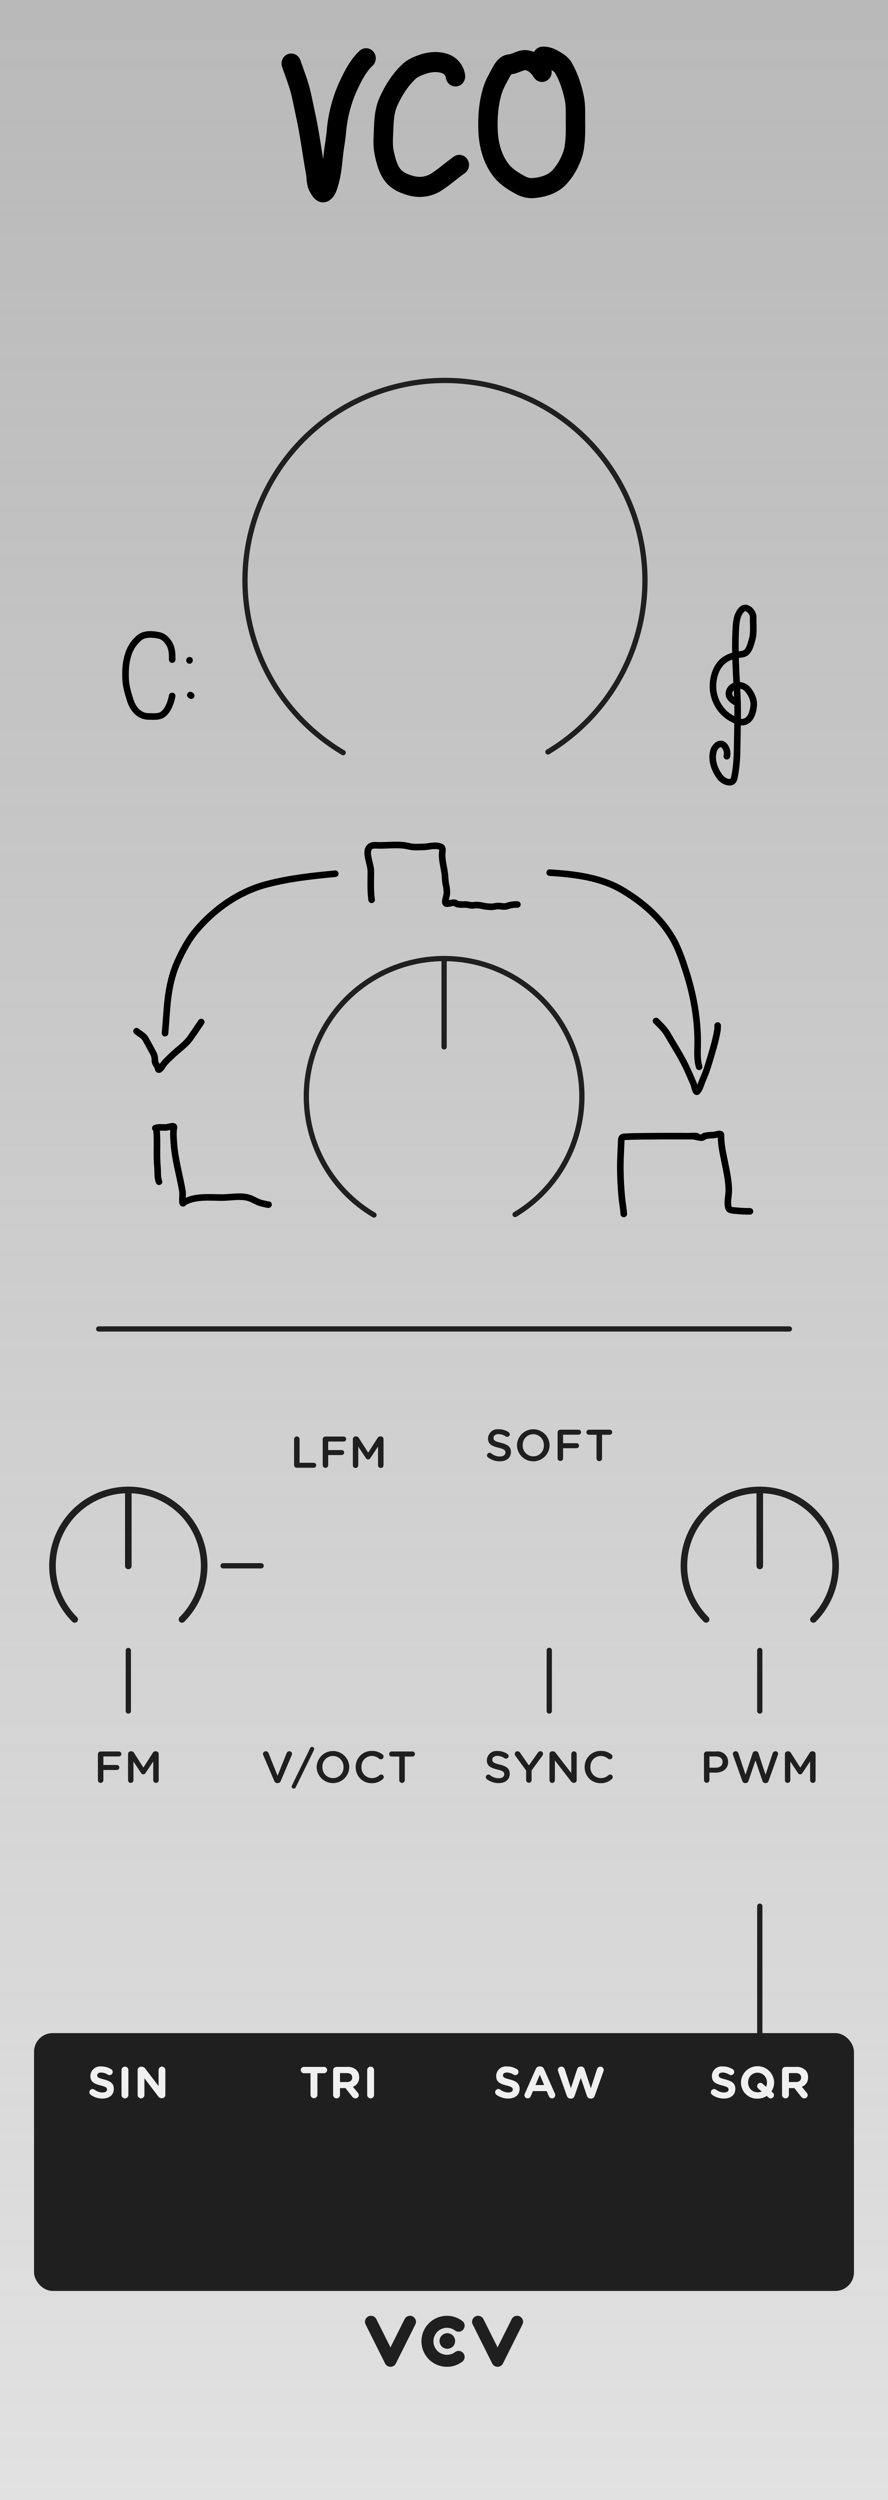 <?xml version="1.0" encoding="UTF-8" standalone="no"?>
<svg
   width="135"
   height="380"
   viewBox="0 0 135 380"
   version="1.1"
   id="svg214"
   sodipodi:docname="VCO.svg"
   inkscape:version="1.2.2 (b0a84865, 2022-12-01)"
   xmlns:inkscape="http://www.inkscape.org/namespaces/inkscape"
   xmlns:sodipodi="http://sodipodi.sourceforge.net/DTD/sodipodi-0.dtd"
   xmlns="http://www.w3.org/2000/svg"
   xmlns:svg="http://www.w3.org/2000/svg"
   xmlns:rdf="http://www.w3.org/1999/02/22-rdf-syntax-ns#"
   xmlns:cc="http://creativecommons.org/ns#"
   xmlns:dc="http://purl.org/dc/elements/1.1/">
  <rect x="0" y="0" width="135" height="380" fill="#808080" stroke="none"/>
  <sodipodi:namedview
     pagecolor="#ffffff"
     bordercolor="#666666"
     borderopacity="1"
     objecttolerance="10"
     gridtolerance="10"
     guidetolerance="10"
     inkscape:pageopacity="0"
     inkscape:pageshadow="2"
     inkscape:window-width="1390"
     inkscape:window-height="1027"
     id="namedview216"
     showgrid="true"
     inkscape:zoom="1.701786"
     inkscape:cx="88.730311"
     inkscape:cy="91.96221"
     inkscape:window-x="1920"
     inkscape:window-y="25"
     inkscape:window-maximized="0"
     inkscape:current-layer="svg214"
     inkscape:showpageshadow="2"
     inkscape:pagecheckerboard="0"
     inkscape:deskcolor="#d1d1d1">
    <inkscape:grid
       type="xygrid"
       id="grid3220"
       spacingx="15"
       spacingy="15"
       units="px" />
  </sodipodi:namedview>
  <defs
     id="defs7">
    <inkscape:path-effect
       effect="simplify"
       id="path-effect3702"
       is_visible="true"
       lpeversion="1"
       steps="1"
       threshold="0.002"
       smooth_angles="360"
       helper_size="0"
       simplify_individual_paths="false"
       simplify_just_coalesce="false" />
    <inkscape:path-effect
       effect="simplify"
       id="path-effect3698"
       is_visible="true"
       lpeversion="1"
       steps="1"
       threshold="0.002"
       smooth_angles="360"
       helper_size="0"
       simplify_individual_paths="false"
       simplify_just_coalesce="false" />
    <inkscape:path-effect
       effect="simplify"
       id="path-effect3694"
       is_visible="true"
       lpeversion="1"
       steps="1"
       threshold="0.002"
       smooth_angles="360"
       helper_size="0"
       simplify_individual_paths="false"
       simplify_just_coalesce="false" />
    <inkscape:path-effect
       effect="simplify"
       id="path-effect3690"
       is_visible="true"
       lpeversion="1"
       steps="1"
       threshold="0.002"
       smooth_angles="360"
       helper_size="0"
       simplify_individual_paths="false"
       simplify_just_coalesce="false" />
    <inkscape:path-effect
       effect="simplify"
       id="path-effect3686"
       is_visible="true"
       lpeversion="1"
       steps="1"
       threshold="0.002"
       smooth_angles="360"
       helper_size="0"
       simplify_individual_paths="false"
       simplify_just_coalesce="false" />
    <inkscape:path-effect
       effect="simplify"
       id="path-effect3664"
       is_visible="true"
       lpeversion="1"
       steps="1"
       threshold="0.002"
       smooth_angles="360"
       helper_size="0"
       simplify_individual_paths="false"
       simplify_just_coalesce="false" />
    <inkscape:path-effect
       effect="simplify"
       id="path-effect3660"
       is_visible="true"
       lpeversion="1"
       steps="1"
       threshold="0.002"
       smooth_angles="360"
       helper_size="0"
       simplify_individual_paths="false"
       simplify_just_coalesce="false" />
    <inkscape:path-effect
       effect="simplify"
       id="path-effect3646"
       is_visible="true"
       lpeversion="1"
       steps="1"
       threshold="0.002"
       smooth_angles="360"
       helper_size="0"
       simplify_individual_paths="false"
       simplify_just_coalesce="false" />
    <inkscape:path-effect
       effect="simplify"
       id="path-effect3642"
       is_visible="true"
       lpeversion="1"
       steps="1"
       threshold="0.002"
       smooth_angles="360"
       helper_size="0"
       simplify_individual_paths="false"
       simplify_just_coalesce="false" />
    <inkscape:path-effect
       effect="simplify"
       id="path-effect3638"
       is_visible="true"
       lpeversion="1"
       steps="1"
       threshold="0.002"
       smooth_angles="360"
       helper_size="0"
       simplify_individual_paths="false"
       simplify_just_coalesce="false" />
    <inkscape:path-effect
       effect="simplify"
       id="path-effect3630"
       is_visible="true"
       lpeversion="1"
       steps="1"
       threshold="0.002"
       smooth_angles="360"
       helper_size="0"
       simplify_individual_paths="false"
       simplify_just_coalesce="false" />
    <inkscape:path-effect
       effect="simplify"
       id="path-effect3622"
       is_visible="true"
       lpeversion="1"
       steps="1"
       threshold="0.002"
       smooth_angles="360"
       helper_size="0"
       simplify_individual_paths="false"
       simplify_just_coalesce="false" />
    <inkscape:path-effect
       effect="simplify"
       id="path-effect1310"
       is_visible="true"
       lpeversion="1"
       steps="1"
       threshold="0.002"
       smooth_angles="360"
       helper_size="0"
       simplify_individual_paths="false"
       simplify_just_coalesce="false" />
    <inkscape:path-effect
       effect="simplify"
       id="path-effect1306"
       is_visible="true"
       lpeversion="1"
       steps="1"
       threshold="0.002"
       smooth_angles="360"
       helper_size="0"
       simplify_individual_paths="false"
       simplify_just_coalesce="false" />
    <inkscape:path-effect
       effect="simplify"
       id="path-effect1302"
       is_visible="true"
       lpeversion="1"
       steps="1"
       threshold="0.002"
       smooth_angles="360"
       helper_size="0"
       simplify_individual_paths="false"
       simplify_just_coalesce="false" />
    <inkscape:path-effect
       effect="simplify"
       id="path-effect1058"
       is_visible="true"
       lpeversion="1"
       steps="1"
       threshold="0.002"
       smooth_angles="360"
       helper_size="0"
       simplify_individual_paths="false"
       simplify_just_coalesce="false" />
    <inkscape:path-effect
       effect="simplify"
       id="path-effect1054"
       is_visible="true"
       lpeversion="1"
       steps="1"
       threshold="0.002"
       smooth_angles="360"
       helper_size="0"
       simplify_individual_paths="false"
       simplify_just_coalesce="false" />
    <inkscape:path-effect
       effect="simplify"
       id="path-effect1050"
       is_visible="true"
       lpeversion="1"
       steps="1"
       threshold="0.002"
       smooth_angles="360"
       helper_size="0"
       simplify_individual_paths="false"
       simplify_just_coalesce="false" />
    <linearGradient
       id="e177933e-b46b-4a47-9930-05c1f1d4149c"
       x1="67.5"
       x2="67.5"
       y2="380"
       gradientUnits="userSpaceOnUse">
      <stop
         offset="0"
         stop-color="#ebebeb"
         id="stop2"
         style="stop-color:#dedede;stop-opacity:0.604;" />
      <stop
         offset="1"
         stop-color="#e1e1e1"
         id="stop4" />
    </linearGradient>
  </defs>
  <g
     id="ae8a9d53-7d51-4e2d-86b4-182b0f1636c5"
     data-name="FND BG"
     inkscape:label="Baseplate Background">
    <rect
       width="135"
       height="380"
       fill="url(#e177933e-b46b-4a47-9930-05c1f1d4149c)"
       id="rect9"
       inkscape:label="rect9" />
  </g>
  <g
     id="aa880d18-cfe8-4bd2-bda2-afb179f11477"
     data-name="FND GRAPH"
     style="display:inline"
     inkscape:label="Drawings">
    <rect
       x="5.175"
       y="309.03"
       width="124.65"
       height="39.192"
       rx="2.835"
       fill="#1f1f1f"
       id="rect12"
       inkscape:label="AUDIO OUT BG" />
    <g
       id="g22"
       inkscape:label="LOGO VCV">
      <path
         d="m 59.363,359.753 a 0.912,0.912 0 0 1 -0.816,-0.504 L 55.583,353.32 a 0.912,0.912 0 0 1 1.632,-0.816 l 2.148,4.297 2.148,-4.297 a 0.912,0.912 0 0 1 1.632,0.816 l -2.964,5.929 a 0.912,0.912 0 0 1 -0.816,0.504 z"
         fill="#1f1f1f"
         id="path14" />
      <path
         d="m 75.645,359.753 a 0.912,0.912 0 0 1 -0.816,-0.504 l -2.964,-5.929 a 0.912,0.912 0 0 1 1.632,-0.816 l 2.148,4.297 2.148,-4.297 a 0.912,0.912 0 0 1 1.632,0.816 l -2.964,5.929 a 0.912,0.912 0 0 1 -0.816,0.504 z"
         fill="#1f1f1f"
         id="path16" />
      <path
         d="m 67.946,359.753 a 3.876,3.876 0 1 1 2.327,-6.977 0.912,0.912 0 1 1 -1.096,1.459 2.034,2.034 0 0 0 -1.231,-0.41 2.052,2.052 0 1 0 0,4.104 2.034,2.034 0 0 0 1.231,-0.41 0.912,0.912 0 1 1 1.096,1.459 3.845,3.845 0 0 1 -2.327,0.776 z"
         fill="#1f1f1f"
         id="path18" />
      <circle
         cx="68.005"
         cy="355.831"
         r="1.186"
         fill="#1f1f1f"
         id="circle20" />
    </g>
    <line
       x1="83.504"
       y1="250.852"
       x2="83.504"
       y2="260.077"
       fill="none"
       stroke="#1f1f1f"
       stroke-linecap="round"
       stroke-linejoin="round"
       stroke-width="0.8"
       id="line24"
       inkscape:label="Connector SOFT SYNC" />
    <line
       x1="115.509"
       y1="289.739"
       x2="115.509"
       y2="309.875"
       fill="none"
       stroke="#1f1f1f"
       stroke-linecap="round"
       stroke-linejoin="round"
       stroke-width="0.8"
       id="line26"
       inkscape:label="Connector PWM SQR" />
    <line
       x1="39.7"
       y1="238"
       x2="33.913"
       y2="238"
       fill="none"
       stroke="#1f1f1f"
       stroke-linecap="round"
       stroke-linejoin="round"
       stroke-width="0.8"
       id="line28"
       inkscape:label="Connector FM LFM" />
    <line
       x1="15.004"
       y1="202"
       x2="120.004"
       y2="202"
       fill="none"
       stroke="#1f1f1f"
       stroke-linecap="round"
       stroke-linejoin="round"
       stroke-width="0.8"
       id="line30"
       inkscape:label="Spacer Big" />
    <g
       id="g40"
       inkscape:label="KNOB PULSE WIDTH"
       style="display:inline">
      <circle
         cx="67.506"
         cy="166.5"
         r="26.488"
         fill="none"
         opacity="0.69"
         style="isolation:isolate"
         id="circle32" />
      <path
         d="m 78.305,184.603 a 20.947,20.947 0 1 0 -21.451,0.075"
         fill="none"
         stroke="#1f1f1f"
         stroke-linecap="round"
         stroke-miterlimit="10"
         stroke-width="0.8"
         id="path34" />
      <line
         x1="78.305"
         y1="184.603"
         x2="67.506"
         y2="166.5"
         fill="none"
         id="line36" />
      <line
         x1="67.516"
         y1="145.701"
         x2="67.516"
         y2="159.123"
         fill="none"
         stroke="#1f1f1f"
         stroke-linecap="round"
         stroke-miterlimit="10"
         stroke-width="0.8"
         id="line38" />
    </g>
    <g
       id="g48"
       inkscape:label="KNOB FREQ">
      <circle
         cx="67.633"
         cy="88.017"
         r="38.446"
         fill="none"
         opacity="0.69"
         style="isolation:isolate"
         id="circle42" />
      <path
         d="m 83.306,114.292 a 30.403,30.403 0 1 0 -31.135,0.109"
         fill="none"
         stroke="#1f1f1f"
         stroke-linecap="round"
         stroke-miterlimit="10"
         stroke-width="0.8"
         id="path44" />
      <line
         x1="83.306"
         y1="114.292"
         x2="67.633"
         y2="88.017"
         fill="none"
         id="line46" />
    </g>
    <g
       id="g56"
       inkscape:label="KNOB FM">
      <line
         x1="19.509"
         y1="250.875"
         x2="19.509"
         y2="260.077"
         fill="none"
         stroke="#1f1f1f"
         stroke-linecap="round"
         stroke-linejoin="round"
         stroke-width="0.8"
         id="line50" />
      <line
         x1="19.509"
         y1="226.54"
         x2="19.509"
         y2="238.02"
         fill="none"
         stroke="#1f1f1f"
         stroke-linecap="round"
         stroke-linejoin="round"
         id="line52" />
      <path
         d="m 11.356,246.153 a 11.531,11.531 0 1 1 16.307,0"
         fill="none"
         stroke="#1f1f1f"
         stroke-linecap="round"
         stroke-linejoin="round"
         id="path54" />
    </g>
    <path
       d="M 27.663,246.153 19.509,238"
       fill="none"
       id="path58" />
    <path
       d="m 19.509,238 -8.153,8.153"
       fill="none"
       id="path60" />
    <g
       id="g68"
       style="display:inline"
       inkscape:label="KNOB PWM">
      <line
         x1="115.506"
         y1="250.875"
         x2="115.506"
         y2="260.077"
         fill="none"
         stroke="#1f1f1f"
         stroke-linecap="round"
         stroke-linejoin="round"
         stroke-width="0.8"
         id="line62" />
      <line
         x1="115.506"
         y1="226.54"
         x2="115.506"
         y2="238.02"
         fill="none"
         stroke="#1f1f1f"
         stroke-linecap="round"
         stroke-linejoin="round"
         id="line64" />
      <path
         d="m 107.353,246.153 a 11.531,11.531 0 1 1 16.307,0"
         fill="none"
         stroke="#1f1f1f"
         stroke-linecap="round"
         stroke-linejoin="round"
         id="path66" />
    </g>
  </g>
  <g
     id="fa53a534-7e67-46f9-bb82-6d4962d493ba"
     data-name="components"
     inkscape:groupmode="layer"
     style="display:none"
     inkscape:label="Components">
    <circle
       id="eeb44770-dee8-418f-8dcd-f36b7f0f00a1"
       data-name="Freq#SmallLight"
       cx="91.797"
       cy="48.508"
       r="3"
       style="fill:#ff00ff" />
    <circle
       id="a5cfce7f-fe51-496b-b857-e58d5c4c6bd4"
       data-name="pw#RoundLargeBlackKnob"
       cx="67.506"
       cy="166.5"
       r="5"
       style="fill:#ff0000" />
    <circle
       id="a2b7d26d-cf28-4002-b799-20b6cfdb0d84"
       data-name="Soft#LEDButton"
       cx="83.509"
       cy="238"
       r="5"
       style="fill:#ff0000" />
    <circle
       id="e0311624-14c1-4e8e-8557-36d615817f1d"
       data-name="Lfm#LEDButton"
       cx="51.509"
       cy="238"
       r="5"
       style="fill:#ff0000" />
    <circle
       id="afe7ff05-809e-4034-9f5e-9a74f4549133"
       data-name="Sync#PJ301MPort"
       cx="83.509"
       cy="286"
       r="5"
       style="fill:#00ff00" />
    <circle
       id="e48568ea-fa1f-4f55-a910-6cafbcf2dd7f"
       data-name="Tri#PJ301MPort"
       cx="51.509"
       cy="334"
       r="5"
       style="fill:#0000ff" />
    <circle
       id="f2084f0d-f9d6-40d8-9777-c3b3c474d4b5"
       data-name="Sin#PJ301MPort"
       cx="19.509"
       cy="334"
       r="5"
       style="fill:#0000ff" />
    <circle
       id="b2d2926b-63e5-4cee-bc32-10723632ffec"
       data-name="Saw#PJ301MPort"
       cx="83.509"
       cy="334"
       r="5"
       style="fill:#0000ff" />
    <circle
       id="a315d13b-dc53-4eaf-bde6-30eac39fcbdf"
       data-name="Pitch#PJ301MPort"
       cx="51.509"
       cy="286"
       r="5"
       style="fill:#00ff00" />
    <circle
       id="f627e372-8b9b-4434-b899-3cf6d25b052d"
       data-name="Pwm#PJ301MPort"
       cx="115.6"
       cy="286"
       r="5"
       style="fill:#00ff00" />
    <circle
       id="b3a627e6-2c38-4022-9965-f762a4bf17a9"
       data-name="Sqr#PJ301MPort"
       cx="115.509"
       cy="334"
       r="5"
       style="fill:#0000ff" />
    <circle
       id="e52b4bfc-b25e-4156-9f1f-2d30338e8107"
       data-name="PwmCv#Trimpot"
       cx="115.506"
       cy="238"
       r="5"
       style="fill:#ff0000" />
    <circle
       id="ac17fe1a-f789-4784-aa3a-781fc99ae73a"
       data-name="Freq#RoundHugeBlackKnob"
       cx="67.633"
       cy="88.017"
       r="5"
       style="fill:#ff0000" />
    <circle
       id="fe499126-b4fb-4162-8957-38fadff3f33e"
       data-name="Fm#PJ301MPort"
       cx="19.509"
       cy="286"
       r="5"
       style="fill:#00ff00" />
    <circle
       id="acc0b878-9356-4555-9f39-64d69ce4b4b8"
       data-name="FmCv#Trimpot"
       cx="19.509"
       cy="238"
       r="5"
       style="fill:#ff0000" />
  </g>
  <g
     id="g1298"
     data-name="FND TXT"
     style="display:none"
     inkscape:label="Labels VCV">
    <g
       id="g1172"
       inkscape:label="BUTTON SOFT">
      <path
         d="m 74.198,221.527 a 0.391,0.391 0 0 1 -0.162,-0.318 0.403,0.403 0 0 1 0.637,-0.312 2.056,2.056 0 0 0 1.328,0.488 c 0.515,0 0.84,-0.244 0.84,-0.596 v -0.014 c 0,-0.338 -0.189,-0.521 -1.07,-0.725 -1.01,-0.244 -1.579,-0.542 -1.579,-1.416 v -0.013 a 1.451,1.451 0 0 1 1.619,-1.375 2.612,2.612 0 0 1 1.504,0.44 0.376,0.376 0 0 1 0.183,0.332 0.388,0.388 0 0 1 -0.393,0.386 0.404,0.404 0 0 1 -0.217,-0.061 1.971,1.971 0 0 0 -1.091,-0.359 c -0.488,0 -0.772,0.251 -0.772,0.562 v 0.014 c 0,0.366 0.217,0.528 1.131,0.745 1.003,0.244 1.518,0.603 1.518,1.389 v 0.014 c 0,0.888 -0.697,1.416 -1.693,1.416 a 2.953,2.953 0 0 1 -1.782,-0.596 z"
         fill="#1f1f1f"
         id="path1164" />
      <path
         d="m 78.594,219.698 v -0.014 a 2.48,2.48 0 0 1 4.959,-0.013 v 0.013 a 2.48,2.48 0 0 1 -4.959,0.014 z m 4.086,0 v -0.014 a 1.625,1.625 0 0 0 -1.613,-1.687 1.603,1.603 0 0 0 -1.599,1.674 v 0.013 a 1.619,1.619 0 0 0 1.612,1.68 1.597,1.597 0 0 0 1.6,-1.667 z"
         fill="#1f1f1f"
         id="path1166" />
      <path
         d="m 84.771,217.733 a 0.413,0.413 0 0 1 0.42,-0.42 h 2.764 a 0.379,0.379 0 0 1 0,0.759 h -2.351 v 1.294 h 2.046 a 0.379,0.379 0 1 1 0,0.759 h -2.046 v 1.551 a 0.417,0.417 0 0 1 -0.833,0 z"
         fill="#1f1f1f"
         id="path1168" />
      <path
         d="m 90.688,218.085 h -1.152 a 0.386,0.386 0 0 1 0,-0.772 H 92.687 a 0.386,0.386 0 0 1 0,0.772 h -1.159 v 3.59 a 0.42,0.42 0 0 1 -0.84,0 z"
         fill="#1f1f1f"
         id="path1170" />
    </g>
    <g
       id="g1180"
       inkscape:label="BUTTON LFM">
      <path
         d="m 44.709,218.736 a 0.417,0.417 0 0 1 0.833,0 v 3.604 h 2.148 a 0.379,0.379 0 1 1 0,0.759 h -2.561 a 0.413,0.413 0 0 1 -0.42,-0.42 z"
         fill="#1f1f1f"
         id="path1174" />
      <path
         d="m 49.062,218.776 a 0.414,0.414 0 0 1 0.42,-0.42 h 2.764 a 0.379,0.379 0 0 1 0,0.759 h -2.351 v 1.294 h 2.046 a 0.379,0.379 0 0 1 0,0.759 h -2.046 v 1.551 a 0.417,0.417 0 0 1 -0.833,0 z"
         fill="#1f1f1f"
         id="path1176" />
      <path
         d="m 53.644,218.749 a 0.418,0.418 0 0 1 0.42,-0.42 h 0.088 a 0.438,0.438 0 0 1 0.386,0.224 l 1.437,2.249 1.443,-2.256 a 0.42,0.42 0 0 1 0.379,-0.217 h 0.088 a 0.418,0.418 0 0 1 0.42,0.42 v 3.97 a 0.412,0.412 0 0 1 -0.42,0.413 0.419,0.419 0 0 1 -0.413,-0.413 v -2.846 l -1.158,1.741 a 0.39,0.39 0 0 1 -0.698,0 l -1.151,-1.728 v 2.839 a 0.405,0.405 0 0 1 -0.414,0.406 0.399,0.399 0 0 1 -0.406,-0.406 z"
         fill="#1f1f1f"
         id="path1178" />
    </g>
    <g
       id="g1190"
       inkscape:label="KNOB FREQ"
       style="display:none">
      <path
         d="m 55.996,45.79 a 0.51,0.51 0 0 1 0.518,-0.518 H 59.919 a 0.468,0.468 0 0 1 0,0.935 h -2.897 v 1.594 H 59.543 a 0.467,0.467 0 1 1 0,0.935 h -2.521 v 1.912 a 0.513,0.513 0 0 1 -1.027,0 z"
         fill="#1f1f1f"
         id="path1182" />
      <path
         d="m 61.57,45.79 a 0.51,0.51 0 0 1 0.518,-0.518 h 2.087 a 2.355,2.355 0 0 1 1.686,0.584 1.767,1.767 0 0 1 0.484,1.26 v 0.017 a 1.729,1.729 0 0 1 -1.327,1.745 l 1.119,1.411 a 0.595,0.595 0 0 1 0.167,0.392 0.484,0.484 0 0 1 -0.493,0.476 0.587,0.587 0 0 1 -0.501,-0.267 l -1.418,-1.811 h -1.294 v 1.569 a 0.513,0.513 0 0 1 -1.027,0 z m 2.529,2.379 c 0.734,0 1.202,-0.384 1.202,-0.977 v -0.017 c 0,-0.626 -0.451,-0.968 -1.21,-0.968 h -1.494 v 1.961 z"
         fill="#1f1f1f"
         id="path1184" />
      <path
         d="m 67.825,50.597 v -4.808 a 0.51,0.51 0 0 1 0.518,-0.518 h 3.397 a 0.464,0.464 0 0 1 0.459,0.459 0.458,0.458 0 0 1 -0.459,0.459 h -2.888 v 1.519 h 2.512 a 0.465,0.465 0 0 1 0.459,0.467 0.456,0.456 0 0 1 -0.459,0.451 h -2.512 v 1.569 h 2.93 a 0.463,0.463 0 0 1 0.459,0.459 0.458,0.458 0 0 1 -0.459,0.459 h -3.439 A 0.51,0.51 0 0 1 67.825,50.597 Z"
         fill="#1f1f1f"
         id="path1186" />
      <path
         d="m 73.185,48.21 v -0.017 a 3.055,3.055 0 0 1 6.109,-0.017 v 0.017 a 3.023,3.023 0 0 1 -0.592,1.794 l 0.375,0.309 a 0.503,0.503 0 0 1 0.192,0.4 0.49,0.49 0 0 1 -0.843,0.342 l -0.417,-0.375 A 3.038,3.038 0 0 1 76.231,51.215 2.966,2.966 0 0 1 73.185,48.21 Z m 3.155,0.768 a 0.492,0.492 0 0 1 0.484,-0.493 0.499,0.499 0 0 1 0.359,0.15 l 0.751,0.685 A 2.196,2.196 0 0 0 78.218,48.21 v -0.017 a 2.002,2.002 0 0 0 -1.986,-2.078 1.974,1.974 0 0 0 -1.97,2.062 v 0.017 a 1.999,1.999 0 0 0 2.996,1.803 L 76.532,49.379 A 0.504,0.504 0 0 1 76.34,48.978 Z"
         fill="#1f1f1f"
         id="path1188" />
    </g>
    <g
       id="g1212"
       inkscape:label="KNOB PULSE WIDTH">
      <path
         d="m 37.408,133.294 a 0.51,0.51 0 0 1 0.518,-0.518 h 1.786 a 1.961,1.961 0 0 1 2.22,1.953 v 0.017 c 0,1.31 -1.052,1.995 -2.337,1.995 h -1.16 v 1.411 a 0.513,0.513 0 0 1 -1.027,0 z m 2.22,2.521 c 0.776,0 1.261,-0.434 1.261,-1.043 v -0.017 c 0,-0.685 -0.493,-1.043 -1.261,-1.043 h -1.193 v 2.104 z"
         fill="#1f1f1f"
         id="path1192" />
      <path
         d="m 43.05,136.141 v -2.896 a 0.513,0.513 0 0 1 1.027,0 v 2.854 c 0,1.085 0.559,1.661 1.478,1.661 0.91,0 1.469,-0.542 1.469,-1.619 v -2.896 a 0.513,0.513 0 0 1 1.027,0 v 2.846 a 2.333,2.333 0 0 1 -2.513,2.621 2.303,2.303 0 0 1 -2.487,-2.571 z"
         fill="#1f1f1f"
         id="path1194" />
      <path
         d="m 49.711,133.245 a 0.513,0.513 0 0 1 1.027,0 v 4.44 h 2.646 a 0.468,0.468 0 0 1 0,0.935 h -3.155 a 0.51,0.51 0 0 1 -0.518,-0.518 z"
         fill="#1f1f1f"
         id="path1196" />
      <path
         d="m 54.979,137.969 a 0.479,0.479 0 0 1 0.284,-0.868 0.473,0.473 0 0 1 0.3,0.092 2.536,2.536 0 0 0 1.636,0.601 c 0.634,0 1.035,-0.301 1.035,-0.735 v -0.017 c 0,-0.417 -0.233,-0.643 -1.318,-0.893 -1.244,-0.3 -1.945,-0.667 -1.945,-1.744 v -0.017 a 1.787,1.787 0 0 1 1.995,-1.694 3.215,3.215 0 0 1 1.853,0.543 0.463,0.463 0 0 1 0.225,0.409 0.477,0.477 0 0 1 -0.484,0.476 0.499,0.499 0 0 1 -0.267,-0.075 2.427,2.427 0 0 0 -1.344,-0.442 c -0.601,0 -0.952,0.309 -0.952,0.692 v 0.017 c 0,0.451 0.267,0.651 1.394,0.918 1.235,0.3 1.87,0.743 1.87,1.711 v 0.017 c 0,1.094 -0.86,1.745 -2.087,1.745 a 3.638,3.638 0 0 1 -2.195,-0.734 z"
         fill="#1f1f1f"
         id="path1198" />
      <path
         d="m 60.684,138.102 v -4.808 a 0.51,0.51 0 0 1 0.518,-0.518 h 3.397 a 0.464,0.464 0 0 1 0.459,0.459 0.458,0.458 0 0 1 -0.459,0.459 h -2.888 v 1.519 h 2.512 a 0.465,0.465 0 0 1 0.459,0.467 0.456,0.456 0 0 1 -0.459,0.451 h -2.512 v 1.569 h 2.93 a 0.463,0.463 0 0 1 0.459,0.459 0.458,0.458 0 0 1 -0.459,0.459 h -3.439 a 0.51,0.51 0 0 1 -0.518,-0.518 z"
         fill="#1f1f1f"
         id="path1200" />
      <path
         d="m 68.424,133.437 a 0.541,0.541 0 0 1 -0.042,-0.2 0.513,0.513 0 0 1 0.526,-0.501 0.524,0.524 0 0 1 0.509,0.375 l 1.344,4.015 1.318,-3.998 a 0.542,0.542 0 0 1 0.518,-0.409 h 0.075 a 0.535,0.535 0 0 1 0.518,0.409 l 1.319,3.998 1.344,-4.023 a 0.524,0.524 0 0 1 0.5,-0.367 0.502,0.502 0 0 1 0.509,0.492 0.593,0.593 0 0 1 -0.05,0.209 l -1.728,4.841 a 0.572,0.572 0 0 1 -0.534,0.426 h -0.1 a 0.553,0.553 0 0 1 -0.526,-0.426 l -1.302,-3.814 -1.302,3.814 a 0.562,0.562 0 0 1 -0.534,0.426 h -0.1 a 0.57,0.57 0 0 1 -0.534,-0.426 z"
         fill="#1f1f1f"
         id="path1202" />
      <path
         d="m 78.096,133.245 a 0.513,0.513 0 0 1 1.027,0 v 4.908 a 0.513,0.513 0 0 1 -1.027,0 z"
         fill="#1f1f1f"
         id="path1204" />
      <path
         d="m 80.874,133.294 a 0.51,0.51 0 0 1 0.518,-0.518 h 1.661 a 2.912,2.912 0 0 1 3.105,2.905 v 0.017 a 2.925,2.925 0 0 1 -3.105,2.921 H 81.392 a 0.51,0.51 0 0 1 -0.518,-0.518 z m 2.179,4.39 a 1.904,1.904 0 0 0 2.028,-1.97 v -0.017 a 1.917,1.917 0 0 0 -2.028,-1.986 h -1.152 v 3.973 z"
         fill="#1f1f1f"
         id="path1206" />
      <path
         d="m 88.67,133.729 h -1.419 a 0.476,0.476 0 1 1 0,-0.952 h 3.881 a 0.476,0.476 0 0 1 0,0.952 h -1.427 v 4.424 a 0.517,0.517 0 0 1 -1.035,0 z"
         fill="#1f1f1f"
         id="path1208" />
      <path
         d="m 92.762,133.245 a 0.513,0.513 0 0 1 1.027,0 v 1.961 h 2.788 v -1.961 a 0.513,0.513 0 0 1 1.027,0 v 4.908 a 0.513,0.513 0 0 1 -1.027,0 v -1.995 h -2.788 v 1.995 a 0.513,0.513 0 0 1 -1.027,0 z"
         fill="#1f1f1f"
         id="path1210" />
    </g>
    <g
       id="g1218"
       inkscape:label="CV IN FM">
      <path
         d="m 14.885,266.642 a 0.414,0.414 0 0 1 0.42,-0.42 h 2.764 a 0.379,0.379 0 0 1 0,0.759 h -2.351 v 1.294 h 2.046 a 0.379,0.379 0 0 1 0,0.759 h -2.046 v 1.551 a 0.417,0.417 0 0 1 -0.834,0 z"
         fill="#1f1f1f"
         id="path1214" />
      <path
         d="m 19.468,266.615 a 0.417,0.417 0 0 1 0.42,-0.42 h 0.088 a 0.438,0.438 0 0 1 0.386,0.224 l 1.437,2.249 1.443,-2.256 a 0.418,0.418 0 0 1 0.379,-0.217 H 23.709 a 0.418,0.418 0 0 1 0.42,0.42 V 270.585 A 0.412,0.412 0 0 1 23.709,270.999 0.42,0.42 0 0 1 23.295,270.585 v -2.845 l -1.159,1.741 a 0.389,0.389 0 0 1 -0.697,0 l -1.152,-1.728 v 2.838 a 0.405,0.405 0 0 1 -0.413,0.407 0.399,0.399 0 0 1 -0.406,-0.407 z"
         fill="#1f1f1f"
         id="path1216" />
    </g>
    <g
       id="g1230"
       inkscape:label="CV IN V/OCT">
      <path
         d="M 41.688,270.693 40.027,266.791 a 0.46,0.46 0 0 1 -0.047,-0.196 0.411,0.411 0 0 1 0.42,-0.406 0.437,0.437 0 0 1 0.427,0.298 l 1.368,3.421 1.389,-3.449 a 0.43,0.43 0 0 1 0.4,-0.271 0.404,0.404 0 0 1 0.414,0.399 0.477,0.477 0 0 1 -0.041,0.176 l -1.667,3.929 a 0.497,0.497 0 0 1 -0.481,0.339 h -0.048 a 0.494,0.494 0 0 1 -0.474,-0.339 z"
         fill="#1f1f1f"
         id="path1220" />
      <path
         d="m 44.38,271.392 2.771,-5.678 a 0.323,0.323 0 0 1 0.616,0.122 0.539,0.539 0 0 1 -0.034,0.163 l -2.778,5.677 a 0.308,0.308 0 0 1 -0.291,0.19 0.322,0.322 0 0 1 -0.325,-0.312 0.386,0.386 0 0 1 0.04,-0.162 z"
         fill="#1f1f1f"
         id="path1222" />
      <path
         d="m 48.14,268.607 v -0.014 a 2.48,2.48 0 0 1 4.959,-0.013 v 0.013 a 2.48,2.48 0 0 1 -4.959,0.014 z m 4.085,0 v -0.014 a 1.625,1.625 0 0 0 -1.612,-1.687 1.603,1.603 0 0 0 -1.599,1.674 v 0.013 a 1.619,1.619 0 0 0 1.613,1.68 1.597,1.597 0 0 0 1.599,-1.667 z"
         fill="#1f1f1f"
         id="path1224" />
      <path
         d="m 54.079,268.607 v -0.014 a 2.4,2.4 0 0 1 2.445,-2.453 2.486,2.486 0 0 1 1.626,0.535 0.417,0.417 0 0 1 0.163,0.332 0.417,0.417 0 0 1 -0.664,0.325 1.723,1.723 0 0 0 -1.132,-0.427 1.596,1.596 0 0 0 -1.564,1.674 v 0.013 a 1.598,1.598 0 0 0 1.564,1.68 1.697,1.697 0 0 0 1.186,-0.454 0.384,0.384 0 0 1 0.251,-0.095 0.397,0.397 0 0 1 0.393,0.386 0.402,0.402 0 0 1 -0.135,0.298 2.426,2.426 0 0 1 -1.721,0.637 2.385,2.385 0 0 1 -2.412,-2.439 z"
         fill="#1f1f1f"
         id="path1226" />
      <path
         d="m 60.698,266.995 h -1.152 a 0.386,0.386 0 0 1 0,-0.772 h 3.15 a 0.386,0.386 0 0 1 0,0.772 h -1.159 v 3.59 a 0.42,0.42 0 0 1 -0.84,0 z"
         fill="#1f1f1f"
         id="path1228" />
    </g>
    <g
       id="g1240"
       inkscape:label="CV IN SYNC">
      <path
         d="m 74.017,270.436 a 0.391,0.391 0 0 1 -0.162,-0.318 0.403,0.403 0 0 1 0.637,-0.312 2.056,2.056 0 0 0 1.328,0.488 c 0.515,0 0.84,-0.244 0.84,-0.596 v -0.014 c 0,-0.338 -0.189,-0.521 -1.07,-0.725 -1.01,-0.244 -1.579,-0.542 -1.579,-1.416 v -0.013 a 1.451,1.451 0 0 1 1.619,-1.375 2.612,2.612 0 0 1 1.504,0.44 0.376,0.376 0 0 1 0.183,0.332 0.388,0.388 0 0 1 -0.393,0.386 0.404,0.404 0 0 1 -0.217,-0.061 1.971,1.971 0 0 0 -1.091,-0.359 c -0.488,0 -0.772,0.251 -0.772,0.562 v 0.014 c 0,0.366 0.217,0.528 1.131,0.745 1.003,0.244 1.518,0.603 1.518,1.389 v 0.014 c 0,0.888 -0.697,1.416 -1.693,1.416 a 2.953,2.953 0 0 1 -1.782,-0.596 z"
         fill="#1f1f1f"
         id="path1232" />
      <path
         d="m 79.988,269.122 -1.633,-2.243 a 0.52,0.52 0 0 1 -0.095,-0.291 0.405,0.405 0 0 1 0.42,-0.399 0.479,0.479 0 0 1 0.406,0.25 l 1.321,1.904 1.342,-1.911 a 0.478,0.478 0 0 1 0.399,-0.25 0.395,0.395 0 0 1 0.406,0.406 0.506,0.506 0 0 1 -0.115,0.298 l -1.62,2.215 v 1.483 a 0.417,0.417 0 0 1 -0.833,0 z"
         fill="#1f1f1f"
         id="path1234" />
      <path
         d="m 83.538,266.615 a 0.418,0.418 0 0 1 0.42,-0.42 h 0.088 a 0.525,0.525 0 0 1 0.434,0.244 l 2.371,3.069 v -2.913 a 0.41,0.41 0 0 1 0.819,0 v 3.983 a 0.405,0.405 0 0 1 -0.406,0.414 h -0.034 a 0.525,0.525 0 0 1 -0.434,-0.25 L 84.358,267.584 v 3.008 a 0.41,0.41 0 0 1 -0.82,0 z"
         fill="#1f1f1f"
         id="path1236" />
      <path
         d="m 88.886,268.607 v -0.014 a 2.4,2.4 0 0 1 2.445,-2.453 2.486,2.486 0 0 1 1.626,0.535 0.417,0.417 0 0 1 0.163,0.332 0.417,0.417 0 0 1 -0.664,0.325 1.723,1.723 0 0 0 -1.132,-0.427 1.596,1.596 0 0 0 -1.564,1.674 v 0.013 a 1.598,1.598 0 0 0 1.564,1.68 1.697,1.697 0 0 0 1.186,-0.454 0.384,0.384 0 0 1 0.251,-0.095 0.397,0.397 0 0 1 0.393,0.386 0.402,0.402 0 0 1 -0.135,0.298 2.426,2.426 0 0 1 -1.721,0.637 2.385,2.385 0 0 1 -2.412,-2.439 z"
         fill="#1f1f1f"
         id="path1238" />
    </g>
    <g
       id="g1248"
       inkscape:label="CV IN PWM">
      <path
         d="m 107.024,266.642 a 0.414,0.414 0 0 1 0.42,-0.42 h 1.45 a 1.592,1.592 0 0 1 1.802,1.585 v 0.014 c 0,1.063 -0.854,1.619 -1.897,1.619 h -0.942 v 1.145 a 0.417,0.417 0 0 1 -0.833,0 z m 1.802,2.046 c 0.63,0 1.023,-0.353 1.023,-0.847 v -0.013 c 0,-0.556 -0.4,-0.847 -1.023,-0.847 h -0.969 v 1.708 z"
         fill="#1f1f1f"
         id="path1242" />
      <path
         d="m 111.444,266.757 a 0.442,0.442 0 0 1 -0.034,-0.163 0.416,0.416 0 0 1 0.427,-0.406 0.424,0.424 0 0 1 0.413,0.305 l 1.091,3.259 1.07,-3.245 a 0.44,0.44 0 0 1 0.42,-0.332 h 0.061 a 0.434,0.434 0 0 1 0.42,0.332 l 1.07,3.245 1.091,-3.266 a 0.425,0.425 0 0 1 0.406,-0.298 0.408,0.408 0 0 1 0.414,0.399 0.484,0.484 0 0 1 -0.041,0.169 l -1.402,3.929 a 0.464,0.464 0 0 1 -0.434,0.346 h -0.082 a 0.449,0.449 0 0 1 -0.427,-0.346 l -1.057,-3.096 -1.057,3.096 a 0.457,0.457 0 0 1 -0.434,0.346 h -0.082 a 0.463,0.463 0 0 1 -0.434,-0.346 z"
         fill="#1f1f1f"
         id="path1244" />
      <path
         d="m 119.329,266.615 a 0.418,0.418 0 0 1 0.42,-0.42 h 0.088 a 0.438,0.438 0 0 1 0.386,0.224 l 1.437,2.249 1.443,-2.256 a 0.419,0.419 0 0 1 0.379,-0.217 h 0.088 a 0.418,0.418 0 0 1 0.42,0.42 v 3.97 a 0.413,0.413 0 0 1 -0.42,0.414 0.419,0.419 0 0 1 -0.413,-0.414 v -2.845 l -1.158,1.741 a 0.39,0.39 0 0 1 -0.698,0 l -1.151,-1.728 v 2.838 a 0.405,0.405 0 0 1 -0.414,0.407 0.399,0.399 0 0 1 -0.406,-0.407 z"
         fill="#1f1f1f"
         id="path1246" />
    </g>
    <g
       id="g1256"
       inkscape:label="AUDIO OUT TRI">
      <path
         d="m 47.208,315.129 h -1.002 a 0.481,0.481 0 1 1 0,-0.962 h 3.048 a 0.481,0.481 0 0 1 0,0.962 h -1.002 v 3.3 a 0.522,0.522 0 0 1 -1.043,0 z"
         fill="#f0f0f0"
         id="path1250" />
      <path
         d="m 50.644,314.688 a 0.517,0.517 0 0 1 0.521,-0.521 H 52.812 a 1.89,1.89 0 0 1 1.382,0.481 1.489,1.489 0 0 1 0.406,1.084 v 0.014 a 1.448,1.448 0 0 1 -0.948,1.443 l 0.725,0.881 a 0.609,0.609 0 0 1 0.169,0.399 0.486,0.486 0 0 1 -0.495,0.481 0.625,0.625 0 0 1 -0.515,-0.271 l -1.016,-1.288 H 51.687 v 1.037 a 0.521,0.521 0 1 1 -1.043,0 z m 2.1,1.782 c 0.508,0 0.799,-0.271 0.799,-0.671 v -0.014 c 0,-0.447 -0.312,-0.678 -0.82,-0.678 H 51.687 v 1.362 z"
         fill="#f0f0f0"
         id="path1252" />
      <path
         d="m 55.823,314.648 a 0.521,0.521 0 1 1 1.043,0 v 3.781 a 0.521,0.521 0 1 1 -1.043,0 z"
         fill="#f0f0f0"
         id="path1254" />
    </g>
    <g
       id="g1264"
       inkscape:label="AUDIO OUT SIN">
      <path
         d="m 13.782,318.408 a 0.487,0.487 0 0 1 -0.196,-0.393 0.48,0.48 0 0 1 0.488,-0.481 0.501,0.501 0 0 1 0.298,0.095 2.002,2.002 0 0 0 1.213,0.427 c 0.427,0 0.684,-0.169 0.684,-0.447 v -0.013 c 0,-0.264 -0.163,-0.4 -0.955,-0.603 -0.955,-0.244 -1.572,-0.508 -1.572,-1.45 v -0.013 a 1.483,1.483 0 0 1 1.66,-1.43 2.751,2.751 0 0 1 1.504,0.42 0.483,0.483 0 0 1 -0.258,0.894 0.497,0.497 0 0 1 -0.264,-0.075 1.972,1.972 0 0 0 -0.996,-0.318 c -0.4,0 -0.61,0.183 -0.61,0.413 v 0.014 c 0,0.312 0.203,0.414 1.023,0.624 0.962,0.25 1.504,0.596 1.504,1.422 v 0.014 c 0,0.942 -0.718,1.47 -1.741,1.47 a 3.061,3.061 0 0 1 -1.782,-0.569 z"
         fill="#f0f0f0"
         id="path1258" />
      <path
         d="m 18.475,314.648 a 0.521,0.521 0 1 1 1.043,0 v 3.781 a 0.521,0.521 0 1 1 -1.043,0 z"
         fill="#f0f0f0"
         id="path1260" />
      <path
         d="m 20.923,314.662 a 0.518,0.518 0 0 1 0.522,-0.522 h 0.108 a 0.646,0.646 0 0 1 0.542,0.305 l 2.012,2.642 v -2.446 a 0.515,0.515 0 0 1 1.03,0 v 3.774 a 0.518,0.518 0 0 1 -0.522,0.521 H 24.582 A 0.647,0.647 0 0 1 24.04,318.632 l -2.086,-2.737 v 2.541 a 0.515,0.515 0 1 1 -1.03,0 z"
         fill="#f0f0f0"
         id="path1262" />
    </g>
    <g
       id="g1272"
       inkscape:label="AUDIO OUT SAW">
      <path
         d="m 75.472,318.408 a 0.487,0.487 0 0 1 -0.196,-0.393 0.48,0.48 0 0 1 0.488,-0.481 0.501,0.501 0 0 1 0.298,0.095 2.002,2.002 0 0 0 1.213,0.427 c 0.427,0 0.684,-0.169 0.684,-0.447 v -0.013 c 0,-0.264 -0.163,-0.4 -0.955,-0.603 -0.955,-0.244 -1.572,-0.508 -1.572,-1.45 v -0.013 a 1.483,1.483 0 0 1 1.66,-1.43 2.751,2.751 0 0 1 1.504,0.42 0.483,0.483 0 0 1 -0.258,0.894 0.497,0.497 0 0 1 -0.264,-0.075 1.972,1.972 0 0 0 -0.996,-0.318 c -0.4,0 -0.61,0.183 -0.61,0.413 v 0.014 c 0,0.312 0.203,0.414 1.023,0.624 0.962,0.25 1.504,0.596 1.504,1.422 v 0.014 c 0,0.942 -0.718,1.47 -1.741,1.47 a 3.061,3.061 0 0 1 -1.782,-0.569 z"
         fill="#f0f0f0"
         id="path1266" />
      <path
         d="m 79.788,318.239 1.653,-3.733 a 0.644,0.644 0 0 1 0.61,-0.413 h 0.061 a 0.635,0.635 0 0 1 0.603,0.413 l 1.653,3.733 a 0.512,0.512 0 0 1 0.054,0.21 0.495,0.495 0 0 1 -0.495,0.501 0.532,0.532 0 0 1 -0.501,-0.359 l -0.318,-0.745 H 81.021 l -0.332,0.779 a 0.513,0.513 0 0 1 -0.481,0.325 0.48,0.48 0 0 1 -0.481,-0.488 0.556,0.556 0 0 1 0.061,-0.224 z m 2.934,-1.314 -0.657,-1.565 -0.657,1.565 z"
         fill="#f0f0f0"
         id="path1268" />
      <path
         d="m 84.847,314.831 a 0.673,0.673 0 0 1 -0.041,-0.196 0.518,0.518 0 0 1 0.535,-0.508 0.526,0.526 0 0 1 0.508,0.373 l 0.942,2.906 0.949,-2.879 a 0.549,0.549 0 0 1 0.528,-0.414 h 0.081 a 0.542,0.542 0 0 1 0.529,0.414 l 0.948,2.879 0.942,-2.906 a 0.521,0.521 0 0 1 0.501,-0.373 0.503,0.503 0 0 1 0.515,0.501 0.735,0.735 0 0 1 -0.041,0.203 l -1.328,3.726 a 0.578,0.578 0 0 1 -0.542,0.427 h -0.108 A 0.562,0.562 0 0 1 89.23,318.557 l -0.935,-2.717 -0.935,2.717 a 0.563,0.563 0 0 1 -0.536,0.427 h -0.108 a 0.579,0.579 0 0 1 -0.542,-0.427 z"
         fill="#f0f0f0"
         id="path1270" />
    </g>
    <g
       id="g1280"
       style="display:inline"
       inkscape:label="AUDIO OUT SQR">
      <path
         d="m 108.268,318.408 a 0.487,0.487 0 0 1 -0.196,-0.393 0.48,0.48 0 0 1 0.488,-0.481 0.501,0.501 0 0 1 0.298,0.095 2.002,2.002 0 0 0 1.213,0.427 c 0.427,0 0.684,-0.169 0.684,-0.447 v -0.013 c 0,-0.264 -0.163,-0.4 -0.955,-0.603 -0.955,-0.244 -1.572,-0.508 -1.572,-1.45 v -0.013 a 1.483,1.483 0 0 1 1.66,-1.43 2.751,2.751 0 0 1 1.504,0.42 0.483,0.483 0 0 1 -0.258,0.894 0.497,0.497 0 0 1 -0.264,-0.075 1.972,1.972 0 0 0 -0.996,-0.318 c -0.4,0 -0.61,0.183 -0.61,0.413 v 0.014 c 0,0.312 0.203,0.414 1.023,0.624 0.962,0.25 1.504,0.596 1.504,1.422 v 0.014 c 0,0.942 -0.718,1.47 -1.741,1.47 a 3.061,3.061 0 0 1 -1.782,-0.569 z"
         fill="#f0f0f0"
         id="path1274" />
      <path
         d="m 112.647,316.552 v -0.014 a 2.521,2.521 0 0 1 5.041,-0.014 v 0.014 a 2.433,2.433 0 0 1 -0.42,1.362 l 0.203,0.169 a 0.512,0.512 0 0 1 0.19,0.393 0.489,0.489 0 0 1 -0.833,0.352 l -0.257,-0.23 a 2.582,2.582 0 0 1 -1.409,0.407 2.43,2.43 0 0 1 -2.514,-2.439 z m 2.466,0.535 a 0.492,0.492 0 0 1 0.488,-0.495 0.481,0.481 0 0 1 0.345,0.142 l 0.522,0.468 a 1.665,1.665 0 0 0 0.128,-0.65 v -0.014 a 1.44,1.44 0 0 0 -1.436,-1.49 1.418,1.418 0 0 0 -1.423,1.477 v 0.014 a 1.441,1.441 0 0 0 1.437,1.491 1.42,1.42 0 0 0 0.623,-0.129 l -0.495,-0.42 a 0.512,0.512 0 0 1 -0.189,-0.393 z"
         fill="#f0f0f0"
         id="path1276" />
      <path
         d="m 118.892,314.688 a 0.517,0.517 0 0 1 0.521,-0.521 h 1.646 a 1.89,1.89 0 0 1 1.382,0.481 1.489,1.489 0 0 1 0.406,1.084 v 0.014 a 1.448,1.448 0 0 1 -0.948,1.443 l 0.725,0.881 a 0.609,0.609 0 0 1 0.169,0.399 0.486,0.486 0 0 1 -0.495,0.481 0.625,0.625 0 0 1 -0.515,-0.271 l -1.016,-1.288 h -0.833 v 1.037 a 0.521,0.521 0 1 1 -1.043,0 z m 2.1,1.782 c 0.508,0 0.799,-0.271 0.799,-0.671 v -0.014 c 0,-0.447 -0.312,-0.678 -0.82,-0.678 h -1.037 v 1.362 z"
         fill="#f0f0f0"
         id="path1278" />
    </g>
    <g
       id="g1296"
       inkscape:label="Title VCO"
       style="display:inline">
      <path
         d="m 56.655,27.661 -2.84,-6.794 a 1.204,1.204 0 0 1 -0.113,-0.463 0.946,0.946 0 0 1 0.964,-0.951 1.001,1.001 0 0 1 0.976,0.676 l 2.19,5.668 2.214,-5.73 a 0.998,0.998 0 0 1 0.926,-0.613 0.929,0.929 0 0 1 0.951,0.926 1.114,1.114 0 0 1 -0.1,0.425 l -2.865,6.857 a 1.13,1.13 0 0 1 -1.088,0.763 h -0.125 a 1.13,1.13 0 0 1 -1.088,-0.763 z"
         fill="#1f1f1f"
         id="path1282"
         style="display:inline" />
      <path
         d="m 62.686,23.933 v -0.025 a 4.452,4.452 0 0 1 4.567,-4.529 4.639,4.639 0 0 1 2.928,0.889 0.962,0.962 0 0 1 0.375,0.763 0.94,0.94 0 0 1 -0.951,0.938 1.01,1.01 0 0 1 -0.576,-0.188 2.881,2.881 0 0 0 -1.789,-0.625 2.595,2.595 0 0 0 -2.54,2.728 v 0.025 a 2.602,2.602 0 0 0 2.54,2.753 2.812,2.812 0 0 0 1.902,-0.688 0.892,0.892 0 1 1 1.151,1.364 4.615,4.615 0 0 1 -7.607,-3.403 z"
         fill="#1f1f1f"
         id="path1284"
         style="display:inline" />
      <path
         d="m 71.766,23.933 v -0.025 a 4.657,4.657 0 0 1 9.309,-0.025 v 0.025 a 4.657,4.657 0 0 1 -9.309,0.025 z m 7.295,0 v -0.025 a 2.661,2.661 0 0 0 -2.653,-2.752 2.619,2.619 0 0 0 -2.627,2.728 v 0.025 a 2.661,2.661 0 0 0 2.652,2.753 2.62,2.62 0 0 0 2.628,-2.728 z"
         fill="#1f1f1f"
         id="path1286"
         style="display:inline" />
    </g>
  </g>
  <g
     id="ea3a177d-3d4f-428c-a0c9-a5628575e869"
     data-name="FND TXT"
     style="display:inline"
     inkscape:label="Labels DIY">
    <g
       id="g79"
       inkscape:label="BUTTON SOFT">
      <path
         d="m 74.198,221.527 a 0.391,0.391 0 0 1 -0.162,-0.318 0.403,0.403 0 0 1 0.637,-0.312 2.056,2.056 0 0 0 1.328,0.488 c 0.515,0 0.84,-0.244 0.84,-0.596 v -0.014 c 0,-0.338 -0.189,-0.521 -1.07,-0.725 -1.01,-0.244 -1.579,-0.542 -1.579,-1.416 v -0.013 a 1.451,1.451 0 0 1 1.619,-1.375 2.612,2.612 0 0 1 1.504,0.44 0.376,0.376 0 0 1 0.183,0.332 0.388,0.388 0 0 1 -0.393,0.386 0.404,0.404 0 0 1 -0.217,-0.061 1.971,1.971 0 0 0 -1.091,-0.359 c -0.488,0 -0.772,0.251 -0.772,0.562 v 0.014 c 0,0.366 0.217,0.528 1.131,0.745 1.003,0.244 1.518,0.603 1.518,1.389 v 0.014 c 0,0.888 -0.697,1.416 -1.693,1.416 a 2.953,2.953 0 0 1 -1.782,-0.596 z"
         fill="#1f1f1f"
         id="path71" />
      <path
         d="m 78.594,219.698 v -0.014 a 2.48,2.48 0 0 1 4.959,-0.013 v 0.013 a 2.48,2.48 0 0 1 -4.959,0.014 z m 4.086,0 v -0.014 a 1.625,1.625 0 0 0 -1.613,-1.687 1.603,1.603 0 0 0 -1.599,1.674 v 0.013 a 1.619,1.619 0 0 0 1.612,1.68 1.597,1.597 0 0 0 1.6,-1.667 z"
         fill="#1f1f1f"
         id="path73" />
      <path
         d="m 84.771,217.733 a 0.413,0.413 0 0 1 0.42,-0.42 h 2.764 a 0.379,0.379 0 0 1 0,0.759 h -2.351 v 1.294 h 2.046 a 0.379,0.379 0 1 1 0,0.759 h -2.046 v 1.551 a 0.417,0.417 0 0 1 -0.833,0 z"
         fill="#1f1f1f"
         id="path75" />
      <path
         d="m 90.688,218.085 h -1.152 a 0.386,0.386 0 0 1 0,-0.772 H 92.687 a 0.386,0.386 0 0 1 0,0.772 h -1.159 v 3.59 a 0.42,0.42 0 0 1 -0.84,0 z"
         fill="#1f1f1f"
         id="path77" />
    </g>
    <g
       id="g87"
       inkscape:label="BUTTON LFM">
      <path
         d="m 44.709,218.736 a 0.417,0.417 0 0 1 0.833,0 v 3.604 h 2.148 a 0.379,0.379 0 1 1 0,0.759 h -2.561 a 0.413,0.413 0 0 1 -0.42,-0.42 z"
         fill="#1f1f1f"
         id="path81" />
      <path
         d="m 49.062,218.776 a 0.414,0.414 0 0 1 0.42,-0.42 h 2.764 a 0.379,0.379 0 0 1 0,0.759 h -2.351 v 1.294 h 2.046 a 0.379,0.379 0 0 1 0,0.759 h -2.046 v 1.551 a 0.417,0.417 0 0 1 -0.833,0 z"
         fill="#1f1f1f"
         id="path83" />
      <path
         d="m 53.644,218.749 a 0.418,0.418 0 0 1 0.42,-0.42 h 0.088 a 0.438,0.438 0 0 1 0.386,0.224 l 1.437,2.249 1.443,-2.256 a 0.42,0.42 0 0 1 0.379,-0.217 h 0.088 a 0.418,0.418 0 0 1 0.42,0.42 v 3.97 a 0.412,0.412 0 0 1 -0.42,0.413 0.419,0.419 0 0 1 -0.413,-0.413 v -2.846 l -1.158,1.741 a 0.39,0.39 0 0 1 -0.698,0 l -1.151,-1.728 v 2.839 a 0.405,0.405 0 0 1 -0.414,0.406 0.399,0.399 0 0 1 -0.406,-0.406 z"
         fill="#1f1f1f"
         id="path85" />
    </g>
    <g
       id="g97"
       inkscape:label="KNOB FREQ">
      <path
         style="display:inline;fill:#000000;fill-opacity:0;stroke:#000000;stroke-width:1;stroke-linecap:round;stroke-linejoin:bevel;stroke-dasharray:none"
         d="m 112.129,106.888 c -0.752,-0.373 -1.696,-1.03 -1.165,-2.016 0.532,-0.986 1.999,-0.887 2.67,-0.118 0.594,0.681 1.033,1.624 0.948,2.521 -0.085,0.891 -0.375,2.03 -1.26,2.392 -0.732,0.299 -1.48,-0.147 -2.105,-0.48 -1.753,-0.934 -2.848,-2.919 -2.828,-4.908 0.013,-1.372 0.457,-2.837 1.462,-3.74 0.793,-0.713 1.875,-0.983 2.913,-1.093 1.069,-0.113 1.293,-1.289 1.549,-2.124 0.344,-1.12 0.157,-2.284 0.193,-3.486 0.025,-0.844 -1.029,-1.88 -1.716,-1.207 -0.833,0.816 -0.879,2.055 -0.936,3.142 -0.174,3.32 0.081,6.64 0.233,9.958 0.121,2.628 0.012,5.255 -0.02,7.886 -0.019,1.554 -0.105,3.117 -0.444,4.657 -0.25,1.132 -1.641,0.524 -2.138,-0.128 -0.833,-1.091 -1.385,-2.534 -1.029,-3.948 0.188,-0.749 1.079,-1.651 1.748,-0.735 0.308,0.421 0.414,0.979 0.296,1.486"
         id="path3628"
         inkscape:path-effect="#path-effect3630"
         inkscape:original-d="m 112.1294,106.88789 c -0.0227,-0.14444 -0.9759,-0.51768 -1.02813,-0.64181 -0.50726,-0.66707 -0.34833,-1.89816 0.96707,-2.08304 0.71966,-0.11124 1.70883,0.43498 2.04591,1.29213 0.29497,0.76316 0.54301,1.19806 0.44892,2.15572 -0.37625,1.62707 -1.18482,2.64236 -2.54256,1.90786 -1.29844,-0.40979 -2.2569,-1.27799 -2.84716,-2.33621 -0.9157,-1.2852 -1.13085,-3.65654 -0.10573,-5.44938 0.022,-0.16751 0.58371,-0.92626 0.65203,-1.0751 0.71386,-0.663956 1.24759,-0.865245 2.40965,-1.155093 0.65407,-0.0076 1.03126,-0.119566 1.43419,-0.413142 0.39016,-0.624452 0.55878,-1.220044 0.85614,-2.077206 0.10458,-0.443832 0.31444,-1.538247 0.29305,-1.983026 -0.0384,-0.675229 -0.35262,-1.792252 -0.47304,-2.142577 -0.12436,-0.06954 -0.63093,-0.362607 -0.76307,-0.407472 -0.667,-0.198073 -0.93762,0.465058 -1.26035,0.981214 -0.39066,1.428355 -0.40172,2.905081 -0.4346,4.389639 -0.0182,0.821101 0.0136,3.214653 0.0435,3.873213 0.0394,1.78488 0.2832,3.35574 0.30422,5.16428 0,1.10225 -0.0665,3.25547 -0.0869,4.35746 -0.0294,2.21348 0.36019,7.23734 -1.02505,7.73859 -1.63622,-0.40951 -1.2129,-0.50121 -1.75416,-1.15016 -0.62724,-0.83973 -1.00708,-2.00264 -0.97538,-2.8548 0.0223,-0.56945 0.36175,-1.30357 0.5178,-1.47411 0.24761,-0.20309 0.53165,-0.34368 0.58915,-0.51452 0.69043,-0.0104 1.33617,0.9686 1.10686,1.95808"
         sodipodi:nodetypes="cccccccccccccccccccccccccc"
         inkscape:label="f" />
      <g
         id="g3651"
         inkscape:label="c"
         style="display:inline">
        <path
           style="fill:#000000;fill-opacity:0;stroke:#000000;stroke-width:1;stroke-linecap:round;stroke-linejoin:bevel;stroke-dasharray:none"
           d="m 26.175,100.257 c 0.021,-0.798 -0.015,-1.657 -0.407,-2.348 -0.336,-0.592 -0.871,-1.164 -1.534,-1.311 -1.024,-0.227 -2.267,-0.318 -3.063,0.354 -0.561,0.473 -1.037,1.064 -1.352,1.722 -0.688,1.441 -0.801,3.085 -0.715,4.656 0.057,1.037 0.356,2.031 0.669,3.027 0.202,0.643 0.496,1.254 0.985,1.748 0.48,0.485 1.127,0.806 1.829,0.796 0.712,-0.01 1.535,0.119 2.117,-0.288 0.674,-0.471 1.028,-1.27 1.272,-2.028 0.085,-0.263 0.152,-0.532 0.198,-0.805"
           id="path3636"
           inkscape:path-effect="#path-effect3638"
           inkscape:original-d="m 26.174906,100.25741 c 0.06327,-0.701963 -0.295481,-2.156203 -0.435661,-2.408663 -0.279868,-0.50402 -1.088394,-1.17065 -1.605094,-1.27588 -0.498053,-0.07679 -1.541271,-0.23368 -2.963291,0.38054 -0.367503,0.29266 -0.681707,0.68805 -0.96045,1.10478 -1.438272,1.7992 -1.319671,6.003613 -0.654513,7.744963 0.472821,1.09584 0.402856,1.55496 1.203341,2.30372 0.610734,0.57128 1.06303,0.78074 1.690983,0.79439 0.734867,0.016 1.472189,-0.0921 2.195314,-0.25495 0.633993,-0.30375 1.32515,-1.64689 1.529659,-2.86433"
           sodipodi:nodetypes="csccccsscc" />
        <path
           style="fill:#000000;fill-opacity:0;stroke:#000000;stroke-width:1;stroke-linecap:round;stroke-linejoin:bevel;stroke-dasharray:none"
           d="m 28.815,100.356 c -0.003,0.011 -0.005,0.022 -0.007,0.033"
           id="path3640"
           sodipodi:nodetypes="cc"
           inkscape:original-d="m 28.815284,100.35586 -0.0074,0.0331"
           inkscape:path-effect="#path-effect3642" />
        <path
           style="fill:#000000;fill-opacity:0;stroke:#000000;stroke-width:1;stroke-linecap:round;stroke-linejoin:bevel;stroke-dasharray:none"
           d="m 29.07,105.736 c -0.046,-0.028 -0.091,-0.057 -0.137,-0.085"
           id="path3644"
           inkscape:path-effect="#path-effect3646"
           inkscape:original-d="m 29.07006,105.73625 -0.137208,-0.085" />
      </g>
    </g>
    <g
       id="g119"
       inkscape:label="KNOB PULSE WIDTH"
       style="display:inline">
      <path
         style="fill:#000000;fill-opacity:0;stroke:#000000;stroke-width:1;stroke-linecap:round;stroke-linejoin:bevel;stroke-dasharray:none"
         d="m 50.971,132.804 c -3.519,0.329 -7.037,0.707 -10.475,1.621 -4.163,1.107 -7.861,3.692 -10.619,6.945 -1.239,1.462 -2.154,3.178 -2.927,4.921 -0.996,2.249 -1.394,4.695 -1.581,7.139 -0.092,1.204 -0.185,2.407 -0.277,3.611"
         id="path3684"
         inkscape:path-effect="#path-effect3686"
         inkscape:original-d="m 50.971464,132.80423 c -4.69814,0.47263 -6.611851,0.42768 -11.328246,1.87586 -4.100402,1.21172 -8.562843,4.8507 -10.657682,7.8343 -1.303778,2.25895 -2.813968,4.47993 -3.465816,8.95161 l -0.428295,5.57616"
         sodipodi:nodetypes="ccccc" />
      <path
         style="display:inline;fill:#000000;fill-opacity:0;stroke:#000000;stroke-width:1;stroke-linecap:round;stroke-linejoin:bevel;stroke-dasharray:none"
         d="m 24.176,179.622 c -0.281,-0.718 -0.168,-1.525 -0.239,-2.283 -0.173,-1.854 0.029,-3.727 -0.142,-5.577 -0.03,-0.321 -0.368,-0.253 -0.049,-0.331 0.452,-0.111 0.941,-0.056 1.411,-0.056 0.43,1.8e-4 1.384,-0.419 1.292,0 -0.159,0.73 -0.07,1.609 -0.018,2.392 0.165,2.48 0.894,4.867 1.305,7.307 0.097,0.578 -0.174,2.211 0.188,1.746 0.162,-0.208 0.919,-0.481 1.354,-0.587 1.446,-0.354 2.943,-0.211 4.416,-0.203 1.539,0.008 3.217,-0.435 4.614,0.229 0.515,0.245 1.071,0.579 1.659,0.673 0.288,0.046 0.567,0.178 0.86,0.168"
         id="path3658"
         inkscape:path-effect="#path-effect3660"
         inkscape:original-d="m 24.175752,179.62194 c -0.04096,-0.11221 -0.110888,-0.21885 -0.122885,-0.33662 -0.07029,-0.68997 -0.08402,-1.38377 -0.122887,-2.07581 -0.137017,-1.62576 -0.122885,-2.97029 -0.122885,-4.60045 v -0.33662 c 0,-0.13091 0.01297,-0.26235 0,-0.39272 -0.07137,-0.71692 -0.06144,0.074 -0.06144,-0.33662 0,-0.0374 -0.02895,-0.0858 0,-0.1122 0.08087,-0.0738 0.273005,-0.0562 0.368653,-0.0562 h 0.737307 1.105963 0.368655 0.06144 c 0.02048,0 0.04696,-0.0132 0.06144,0 0.05085,0.0464 -0.05744,0.094 -0.06144,0.1122 -0.01607,0.0733 0,0.14961 0,0.22441 -0.145362,3.09082 0.820468,6.62131 0.921634,7.12509 0.239153,1.21115 0.444213,2.26146 0.614424,3.36618 0.01483,0.149 0,0.29923 0,0.44883 v 0.11221 c 0,0.0187 0.01448,0.0429 0,0.0561 -0.01448,0.0132 -0.07592,0.0132 -0.06144,0 0.03238,-0.0295 0.08405,-0.034 0.122884,-0.0561 0.12524,-0.0715 0.233213,-0.17064 0.368654,-0.22442 1.807951,-0.71775 2.554087,-0.43152 5.099713,-0.50493 0.73519,-0.0212 2.830148,0.003 3.563656,0.0561 0.43308,0.0317 0.85981,0.11471 1.290289,0.16831 0.02029,0.003 0.04313,-0.009 0.06144,0 0.05181,0.0236 0.07107,0.0885 0.122884,0.1122 0.09865,0.0451 0.207071,0.07 0.307212,0.11221 0.679509,0.28637 0.353985,0.21428 1.167404,0.44882 0.161049,0.0464 0.328601,0.0716 0.491538,0.11221 0.06249,0.0155 0.12082,0.0445 0.184328,0.0561 0.04017,0.008 0.08192,0 0.122885,0 h 0.06144"
         sodipodi:nodetypes="csccscscscccssccccssssccscccscsccsc" />
      <path
         style="display:inline;fill:#000000;fill-opacity:0;stroke:#000000;stroke-width:1;stroke-linecap:round;stroke-linejoin:bevel;stroke-dasharray:none"
         d="m 94.829,184.521 c -0.054,-0.871 -0.23,-1.738 -0.307,-2.613 -0.183,-2.084 -0.277,-4.182 -0.173,-6.271 0.037,-0.745 0.054,-1.49 0.095,-2.236 0.024,-0.423 0.041,-0.592 0.618,-0.619 1.702,-0.08 3.406,-0.07 5.109,-0.087 1.792,-0.017 7.172,0.03 5.376,-0.018 -0.264,-0.007 -0.792,-0.004 -0.204,0.026 0.572,0.03 1.424,0.48 1.725,-0.005 0.053,-0.085 0.929,-0.158 1.312,-0.158 0.411,5.3e-4 1.243,-0.41 1.235,0 -0.029,1.482 0.336,2.928 0.621,4.372 0.26,1.312 0.544,2.63 0.561,3.968 0.011,0.916 -0.322,1.889 -0.028,2.762 0.134,0.398 0.934,0.348 1.354,0.396 0.627,0.072 1.259,0.085 1.89,0.085"
         id="path3662"
         inkscape:path-effect="#path-effect3664"
         inkscape:original-d="m 94.829054,184.52112 c 0,-0.11031 0.01013,-0.22129 0,-0.33092 -0.0083,-0.0904 -0.04145,-0.17525 -0.05497,-0.26474 -0.339063,-2.05447 -0.440226,-4.56251 -0.439756,-6.15512 0,-0.13236 0.0064,-0.26496 0,-0.3971 -0.0738,-1.28899 0.111588,-2.7549 0.10994,-3.70633 0,-0.0882 -0.01206,-0.17769 0,-0.26473 0.0067,-0.0487 0.04503,-0.0845 0.05497,-0.13237 0.0089,-0.0428 0,-0.0883 0,-0.13237 v -0.19855 c 0,-0.0419 -0.01295,-0.1291 0.05497,-0.13237 1.355324,-0.0653 2.711518,-0.10492 4.067732,-0.13237 1.89088,0.0842 3.55281,-0.0766 5.387,-0.0662 0.12826,0 0.25665,-0.007 0.38478,0 2.94588,0.16122 -0.97281,-0.0233 1.48417,0.13237 0.12809,0.008 0.25653,0 0.38479,0 h 0.54969 c 0.0366,0 0.074,0.009 0.10994,0 0.58684,-0.14132 -0.56108,0.001 0.54969,-0.13237 0.0641,-0.008 0.34203,0.0103 0.38479,0 0.0254,-0.006 0.0293,-0.0623 0.055,-0.0662 0.12727,-0.0192 0.25652,0 0.38478,0 h 0.49473 0.60466 0.10994 c 0.0366,0 0.0772,-0.0197 0.10994,0 0.0164,0.01 0,0.0441 0,0.0662 0,0.11031 -0.006,0.22086 0,0.33092 0.0335,0.60542 0.11387,1.19134 0.21987,1.78697 0.0438,0.24595 0.11589,0.48351 0.16491,0.72802 0.43134,2.8688 0.64162,3.09715 0.76957,5.22854 0.009,0.13373 0.0464,0.26331 0.055,0.39711 -0.0488,0.63032 -0.055,1.03599 -0.055,2.18407 v 0.46329 c 0,0.0221 -0.013,0.0506 0,0.0662 0.0129,0.0156 0.037,-0.004 0.055,0 0.0741,0.0179 0.14613,0.0465 0.21988,0.0662 1.00209,0.21846 1.82734,0.2648 2.96847,0.2648"
         sodipodi:nodetypes="cccccccssscccccssccccsccscscsccccscccc" />
      <path
         style="fill:#000000;fill-opacity:0;stroke:#000000;stroke-width:1;stroke-linecap:round;stroke-linejoin:bevel;stroke-dasharray:none"
         d="m 20.755,156.74 c 0.441,0.394 1.054,0.634 1.35,1.156 0.415,0.731 0.814,1.472 1.209,2.214 0.181,0.34 0.241,0.696 0.235,1.106 -0.007,0.462 0.435,0.779 0.493,1.218 0.059,0.451 0.537,-0.219 0.661,-0.425 0.359,-0.597 0.912,-1.044 1.402,-1.529 0.93,-0.923 2.067,-1.63 2.839,-2.718 0.564,-0.795 1.105,-1.607 1.649,-2.415"
         id="path3688"
         inkscape:path-effect="#path-effect3690"
         inkscape:original-d="m 20.754562,156.74037 c 1.56736,1.24399 1.04325,0.59423 2.10815,2.55629 0.24832,0.45753 0.53709,0.90136 0.70272,1.39434 0.0741,0.22046 -0.0644,0.47372 0,0.69716 0.0959,0.3331 0.33879,0.60792 0.46848,0.92956 0.0521,0.12911 -0.13013,0.41314 0.23424,0.23239 0.0988,-0.049 0.16798,-0.14475 0.23424,-0.23239 0.16891,-0.22343 0.28145,-0.48842 0.46848,-0.69717 0.44016,-0.49126 0.92109,-0.94585 1.40544,-1.39433 0.68734,-0.63646 1.48351,-1.16195 2.10815,-1.85912 0.34307,-0.38291 1.54167,-2.17806 2.10816,-3.02107" />
      <path
         style="fill:#000000;fill-opacity:0;stroke:#000000;stroke-width:1;stroke-linecap:round;stroke-linejoin:bevel;stroke-dasharray:none"
         d="m 83.568,132.64 c 3.764,0.238 7.707,0.701 10.972,2.62 3.069,1.804 5.894,4.234 7.686,7.305 0.93,1.593 1.517,3.371 2.077,5.12 1.152,3.595 1.824,7.377 1.759,11.139 -0.019,1.122 -0.102,2.24 0.227,3.329"
         id="path3692"
         inkscape:path-effect="#path-effect3694"
         inkscape:original-d="m 83.568283,132.64023 c 3.575726,0.20626 7.328533,0.96916 10.671772,2.45896 3.190213,1.65656 6.897475,5.42592 8.371565,8.11438 2.52453,5.88947 3.02182,9.24394 3.44366,14.75714 0.0363,0.57544 -0.0423,2.51755 0,3.02106 0.0331,0.39363 0.18486,0.77002 0.23424,1.16195"
         sodipodi:nodetypes="ccccsc" />
      <path
         style="fill:#000000;fill-opacity:0;stroke:#000000;stroke-width:1;stroke-linecap:round;stroke-linejoin:bevel;stroke-dasharray:none"
         d="m 99.731,155.182 c 0.633,0.633 1.3,1.246 1.755,2.035 0.913,1.584 1.915,3.116 2.719,4.763 0.435,0.891 0.819,1.796 1.22,2.713 0.175,0.4 0.324,1.523 0.606,1.193 0.422,-0.494 0.541,-1.168 0.803,-1.752 0.345,-0.767 0.638,-1.553 0.876,-2.362 0.502,-1.708 1.064,-3.408 1.356,-5.165 0.04,-0.24 0.032,-0.485 0.035,-0.728"
         id="path3696"
         inkscape:path-effect="#path-effect3698"
         inkscape:original-d="m 99.730814,155.18203 c 1.747516,1.73372 1.016846,0.87717 3.045116,4.18301 0.41798,0.68126 0.82436,1.37203 1.1712,2.09151 0.51312,1.06442 0.68525,1.31017 1.19165,2.37775 0.11987,0.25271 0.32005,1.07254 0.46489,1.31204 0.0898,0.14853 0.32816,0.8481 0.45161,0.72562 0.22764,-0.22585 0.5237,-1.0613 0.6255,-1.3643 0.0552,-0.16433 0.54444,-1.27824 0.61119,-1.43843 0.18674,-0.44816 0.67856,-2.15669 0.87147,-3.00701 0.23756,-1.04715 0.52405,-2.13643 0.70272,-2.78868 0.18608,-0.67931 0.23424,-0.47922 0.23424,-1.39434"
         sodipodi:nodetypes="csssssssssc" />
      <path
         style="fill:#000000;fill-opacity:0;stroke:#000000;stroke-width:1;stroke-linecap:round;stroke-linejoin:bevel;stroke-dasharray:none"
         d="m 56.497,136.772 c -0.203,-1.43 -0.119,-2.875 -0.119,-4.314 9.9e-5,-1.28 -1.087,-3.171 0,-3.841 0.337,-0.208 0.803,-0.123 1.217,-0.118 1.541,0.018 3.125,-0.234 4.62,0.15 0.659,0.169 1.351,0.088 2.027,0.086 0.924,-0.003 1.925,-0.385 2.771,-0.019 0.391,0.17 0.22,0.735 0.206,1.093 -0.042,1.092 0.328,2.156 0.422,3.239 0.045,0.517 0.044,1.004 0.174,1.519 0.096,0.381 0.119,0.771 0.119,1.182 5.17e-4,0.537 -0.534,1.613 0,1.614 0.483,3e-4 1.111,-0.342 1.459,-0.004 0.165,0.16 0.939,0.136 1.35,0.122 0.423,-0.014 0.825,0.196 1.24,0.124 0.533,-0.093 1.022,-0.01 1.544,0.112 0.361,0.085 0.724,0.095 1.103,0.118 0.378,0.023 0.727,-0.117 1.091,-0.118 0.462,-9.1e-4 0.954,0.164 1.386,0 0.433,-0.164 0.902,-0.236 1.38,-0.236 0.056,0 0.113,0 0.169,0"
         id="path3700"
         inkscape:path-effect="#path-effect3702"
         inkscape:original-d="m 56.496896,136.77225 c -0.0397,-0.39397 -0.09424,-0.78675 -0.119133,-1.18191 -0.01486,-0.23593 0,-0.47277 0,-0.70915 0,-0.23639 0,-0.47277 0,-0.70915 0,-1.37891 0,-2.75781 0,-4.13671 0,-0.39397 0,-0.78794 0,-1.18191 0,-0.0394 0,-0.0788 0,-0.11819 0,-0.0394 -0.02808,-0.0903 0,-0.1182 0.02808,-0.0279 0.08361,0.0176 0.119133,0 0.05023,-0.0249 0.06354,-0.11031 0.119129,-0.11819 0.235871,-0.0334 0.476533,0 0.714794,0 0.317686,0 0.635376,0 0.953061,0 0.397109,0 0.794214,0 1.191323,0 0.357399,0 0.715163,-0.0161 1.072189,0 0.516243,0.0394 1.032485,0.0788 1.548723,0.11819 0.158842,0.0394 0.314061,0.098 0.476528,0.1182 0.157618,0.0196 0.31769,0 0.476532,0 0.119134,0 0.238262,0 0.357395,0 0.754504,0 1.509013,0 2.263517,0 0.238262,0 0.476528,0 0.714794,0 0.238262,0 0.485698,-0.0649 0.714795,0 0.08538,0.0242 0.101718,0.14999 0.119129,0.23638 0.02338,0.11589 0,0.23638 0,0.35457 0,0.19699 0,0.39397 0,0.59096 0,0.23638 -0.01699,0.47337 0,0.70915 0.0228,0.31682 0.07386,0.63109 0.119133,0.94553 0.0354,0.24588 0.169852,1.02862 0.238266,1.30011 0.03047,0.12086 0.101372,0.23124 0.119133,0.35457 0.02245,0.15601 -0.02613,0.31733 0,0.47277 0.01459,0.0869 0.09759,0.15092 0.119129,0.23638 0.01925,0.0764 0,0.15759 0,0.23639 0,0.15759 0,0.31518 0,0.47276 0,0.0394 -0.01255,0.0808 0,0.1182 0.02808,0.0836 0.0976,0.15091 0.119133,0.23638 0.01925,0.0764 0,0.15759 0,0.23638 0,0.0394 0,0.0788 0,0.11819 0,0.31518 0,0.63036 0,0.94554 0,0.31517 0,0.63035 0,0.94553 0,0.0394 -0.02808,0.0903 0,0.11819 0.02808,0.0279 0.07942,0 0.119133,0 0.238267,0 0.476528,0 0.714795,0 1.418158,0 -0.231324,-0.0386 1.191322,0.11819 0.157872,0.0174 0.317686,0 0.476533,0 0.158843,0 0.317686,0 0.476528,0 0.07942,0 0.158843,0 0.238262,0 0.119133,0 0.23989,-0.0194 0.3574,0 0.123866,0.0205 0.23426,0.0938 0.357395,0.11819 0.07788,0.0155 0.158842,0 0.238266,0 0.158843,0 0.319282,-0.0223 0.476528,0 0.124314,0.0176 0.234261,0.0938 0.3574,0.11819 0.07788,0.0155 0.158842,0 0.238261,0 0.119134,0 0.238267,0 0.3574,0 0.0397,0 0.08061,-0.01 0.119133,0 0.121826,0.0302 0.235569,0.088 0.357395,0.11819 0.0385,0.01 0.07942,0 0.119133,0 0.07942,0 0.158843,0 0.238267,0 0.198552,0 0.397104,0 0.595661,0 0.07942,0 0.158843,0 0.238262,0 0.0397,0 0.08146,0.0125 0.119133,0 0.08424,-0.0279 0.154025,-0.0903 0.238266,-0.11819 0.03766,-0.0125 0.07942,0 0.119133,0 0.07942,0 0.158843,0 0.238262,0 0.277976,0 0.555952,0 0.833928,0 0.0397,0 0.07942,0 0.119133,0 0.07942,0 0.161216,0.0191 0.238262,0 0.08615,-0.0214 0.152122,-0.0968 0.238266,-0.11819 0.07705,-0.0191 0.160387,0.0155 0.238266,0 0.123139,-0.0244 0.23557,-0.088 0.357396,-0.11819 0.0385,-0.01 0.07942,0 0.119133,0 0.0397,0 0.07942,0 0.119133,0 0.158843,0 0.317685,0 0.476528,0" />
    </g>
    <g
       id="g133"
       inkscape:label="CV IN FM">
      <path
         d="m 14.885,266.642 a 0.414,0.414 0 0 1 0.42,-0.42 h 2.764 a 0.379,0.379 0 0 1 0,0.759 h -2.351 v 1.294 h 2.046 a 0.379,0.379 0 0 1 0,0.759 h -2.046 v 1.551 a 0.417,0.417 0 0 1 -0.834,0 z"
         fill="#1f1f1f"
         id="path129" />
      <path
         d="m 19.468,266.615 a 0.417,0.417 0 0 1 0.42,-0.42 h 0.088 a 0.438,0.438 0 0 1 0.386,0.224 l 1.437,2.249 1.443,-2.256 a 0.418,0.418 0 0 1 0.379,-0.217 H 23.709 a 0.418,0.418 0 0 1 0.42,0.42 V 270.585 A 0.412,0.412 0 0 1 23.709,270.999 0.42,0.42 0 0 1 23.295,270.585 v -2.845 l -1.159,1.741 a 0.389,0.389 0 0 1 -0.697,0 l -1.152,-1.728 v 2.838 a 0.405,0.405 0 0 1 -0.413,0.407 0.399,0.399 0 0 1 -0.406,-0.407 z"
         fill="#1f1f1f"
         id="path131" />
    </g>
    <g
       id="g145"
       inkscape:label="CV IN V/OCT">
      <path
         d="M 41.688,270.693 40.027,266.791 a 0.46,0.46 0 0 1 -0.047,-0.196 0.411,0.411 0 0 1 0.42,-0.406 0.437,0.437 0 0 1 0.427,0.298 l 1.368,3.421 1.389,-3.449 a 0.43,0.43 0 0 1 0.4,-0.271 0.404,0.404 0 0 1 0.414,0.399 0.477,0.477 0 0 1 -0.041,0.176 l -1.667,3.929 a 0.497,0.497 0 0 1 -0.481,0.339 h -0.048 a 0.494,0.494 0 0 1 -0.474,-0.339 z"
         fill="#1f1f1f"
         id="path135" />
      <path
         d="m 44.38,271.392 2.771,-5.678 a 0.323,0.323 0 0 1 0.616,0.122 0.539,0.539 0 0 1 -0.034,0.163 l -2.778,5.677 a 0.308,0.308 0 0 1 -0.291,0.19 0.322,0.322 0 0 1 -0.325,-0.312 0.386,0.386 0 0 1 0.04,-0.162 z"
         fill="#1f1f1f"
         id="path137" />
      <path
         d="m 48.14,268.607 v -0.014 a 2.48,2.48 0 0 1 4.959,-0.013 v 0.013 a 2.48,2.48 0 0 1 -4.959,0.014 z m 4.085,0 v -0.014 a 1.625,1.625 0 0 0 -1.612,-1.687 1.603,1.603 0 0 0 -1.599,1.674 v 0.013 a 1.619,1.619 0 0 0 1.613,1.68 1.597,1.597 0 0 0 1.599,-1.667 z"
         fill="#1f1f1f"
         id="path139" />
      <path
         d="m 54.079,268.607 v -0.014 a 2.4,2.4 0 0 1 2.445,-2.453 2.486,2.486 0 0 1 1.626,0.535 0.417,0.417 0 0 1 0.163,0.332 0.417,0.417 0 0 1 -0.664,0.325 1.723,1.723 0 0 0 -1.132,-0.427 1.596,1.596 0 0 0 -1.564,1.674 v 0.013 a 1.598,1.598 0 0 0 1.564,1.68 1.697,1.697 0 0 0 1.186,-0.454 0.384,0.384 0 0 1 0.251,-0.095 0.397,0.397 0 0 1 0.393,0.386 0.402,0.402 0 0 1 -0.135,0.298 2.426,2.426 0 0 1 -1.721,0.637 2.385,2.385 0 0 1 -2.412,-2.439 z"
         fill="#1f1f1f"
         id="path141" />
      <path
         d="m 60.698,266.995 h -1.152 a 0.386,0.386 0 0 1 0,-0.772 h 3.15 a 0.386,0.386 0 0 1 0,0.772 h -1.159 v 3.59 a 0.42,0.42 0 0 1 -0.84,0 z"
         fill="#1f1f1f"
         id="path143" />
    </g>
    <g
       id="g155"
       inkscape:label="CV IN SYNC">
      <path
         d="m 74.017,270.436 a 0.391,0.391 0 0 1 -0.162,-0.318 0.403,0.403 0 0 1 0.637,-0.312 2.056,2.056 0 0 0 1.328,0.488 c 0.515,0 0.84,-0.244 0.84,-0.596 v -0.014 c 0,-0.338 -0.189,-0.521 -1.07,-0.725 -1.01,-0.244 -1.579,-0.542 -1.579,-1.416 v -0.013 a 1.451,1.451 0 0 1 1.619,-1.375 2.612,2.612 0 0 1 1.504,0.44 0.376,0.376 0 0 1 0.183,0.332 0.388,0.388 0 0 1 -0.393,0.386 0.404,0.404 0 0 1 -0.217,-0.061 1.971,1.971 0 0 0 -1.091,-0.359 c -0.488,0 -0.772,0.251 -0.772,0.562 v 0.014 c 0,0.366 0.217,0.528 1.131,0.745 1.003,0.244 1.518,0.603 1.518,1.389 v 0.014 c 0,0.888 -0.697,1.416 -1.693,1.416 a 2.953,2.953 0 0 1 -1.782,-0.596 z"
         fill="#1f1f1f"
         id="path147" />
      <path
         d="m 79.988,269.122 -1.633,-2.243 a 0.52,0.52 0 0 1 -0.095,-0.291 0.405,0.405 0 0 1 0.42,-0.399 0.479,0.479 0 0 1 0.406,0.25 l 1.321,1.904 1.342,-1.911 a 0.478,0.478 0 0 1 0.399,-0.25 0.395,0.395 0 0 1 0.406,0.406 0.506,0.506 0 0 1 -0.115,0.298 l -1.62,2.215 v 1.483 a 0.417,0.417 0 0 1 -0.833,0 z"
         fill="#1f1f1f"
         id="path149" />
      <path
         d="m 83.538,266.615 a 0.418,0.418 0 0 1 0.42,-0.42 h 0.088 a 0.525,0.525 0 0 1 0.434,0.244 l 2.371,3.069 v -2.913 a 0.41,0.41 0 0 1 0.819,0 v 3.983 a 0.405,0.405 0 0 1 -0.406,0.414 h -0.034 a 0.525,0.525 0 0 1 -0.434,-0.25 L 84.358,267.584 v 3.008 a 0.41,0.41 0 0 1 -0.82,0 z"
         fill="#1f1f1f"
         id="path151" />
      <path
         d="m 88.886,268.607 v -0.014 a 2.4,2.4 0 0 1 2.445,-2.453 2.486,2.486 0 0 1 1.626,0.535 0.417,0.417 0 0 1 0.163,0.332 0.417,0.417 0 0 1 -0.664,0.325 1.723,1.723 0 0 0 -1.132,-0.427 1.596,1.596 0 0 0 -1.564,1.674 v 0.013 a 1.598,1.598 0 0 0 1.564,1.68 1.697,1.697 0 0 0 1.186,-0.454 0.384,0.384 0 0 1 0.251,-0.095 0.397,0.397 0 0 1 0.393,0.386 0.402,0.402 0 0 1 -0.135,0.298 2.426,2.426 0 0 1 -1.721,0.637 2.385,2.385 0 0 1 -2.412,-2.439 z"
         fill="#1f1f1f"
         id="path153" />
    </g>
    <g
       id="g163"
       inkscape:label="CV IN PWM">
      <path
         d="m 107.024,266.642 a 0.414,0.414 0 0 1 0.42,-0.42 h 1.45 a 1.592,1.592 0 0 1 1.802,1.585 v 0.014 c 0,1.063 -0.854,1.619 -1.897,1.619 h -0.942 v 1.145 a 0.417,0.417 0 0 1 -0.833,0 z m 1.802,2.046 c 0.63,0 1.023,-0.353 1.023,-0.847 v -0.013 c 0,-0.556 -0.4,-0.847 -1.023,-0.847 h -0.969 v 1.708 z"
         fill="#1f1f1f"
         id="path157" />
      <path
         d="m 111.444,266.757 a 0.442,0.442 0 0 1 -0.034,-0.163 0.416,0.416 0 0 1 0.427,-0.406 0.424,0.424 0 0 1 0.413,0.305 l 1.091,3.259 1.07,-3.245 a 0.44,0.44 0 0 1 0.42,-0.332 h 0.061 a 0.434,0.434 0 0 1 0.42,0.332 l 1.07,3.245 1.091,-3.266 a 0.425,0.425 0 0 1 0.406,-0.298 0.408,0.408 0 0 1 0.414,0.399 0.484,0.484 0 0 1 -0.041,0.169 l -1.402,3.929 a 0.464,0.464 0 0 1 -0.434,0.346 h -0.082 a 0.449,0.449 0 0 1 -0.427,-0.346 l -1.057,-3.096 -1.057,3.096 a 0.457,0.457 0 0 1 -0.434,0.346 h -0.082 a 0.463,0.463 0 0 1 -0.434,-0.346 z"
         fill="#1f1f1f"
         id="path159" />
      <path
         d="m 119.329,266.615 a 0.418,0.418 0 0 1 0.42,-0.42 h 0.088 a 0.438,0.438 0 0 1 0.386,0.224 l 1.437,2.249 1.443,-2.256 a 0.419,0.419 0 0 1 0.379,-0.217 h 0.088 a 0.418,0.418 0 0 1 0.42,0.42 v 3.97 a 0.413,0.413 0 0 1 -0.42,0.414 0.419,0.419 0 0 1 -0.413,-0.414 v -2.845 l -1.158,1.741 a 0.39,0.39 0 0 1 -0.698,0 l -1.151,-1.728 v 2.838 a 0.405,0.405 0 0 1 -0.414,0.407 0.399,0.399 0 0 1 -0.406,-0.407 z"
         fill="#1f1f1f"
         id="path161" />
    </g>
    <g
       id="g171"
       inkscape:label="AUDIO OUT TRI">
      <path
         d="m 47.208,315.129 h -1.002 a 0.481,0.481 0 1 1 0,-0.962 h 3.048 a 0.481,0.481 0 0 1 0,0.962 h -1.002 v 3.3 a 0.522,0.522 0 0 1 -1.043,0 z"
         fill="#f0f0f0"
         id="path165" />
      <path
         d="m 50.644,314.688 a 0.517,0.517 0 0 1 0.521,-0.521 H 52.812 a 1.89,1.89 0 0 1 1.382,0.481 1.489,1.489 0 0 1 0.406,1.084 v 0.014 a 1.448,1.448 0 0 1 -0.948,1.443 l 0.725,0.881 a 0.609,0.609 0 0 1 0.169,0.399 0.486,0.486 0 0 1 -0.495,0.481 0.625,0.625 0 0 1 -0.515,-0.271 l -1.016,-1.288 H 51.687 v 1.037 a 0.521,0.521 0 1 1 -1.043,0 z m 2.1,1.782 c 0.508,0 0.799,-0.271 0.799,-0.671 v -0.014 c 0,-0.447 -0.312,-0.678 -0.82,-0.678 H 51.687 v 1.362 z"
         fill="#f0f0f0"
         id="path167" />
      <path
         d="m 55.823,314.648 a 0.521,0.521 0 1 1 1.043,0 v 3.781 a 0.521,0.521 0 1 1 -1.043,0 z"
         fill="#f0f0f0"
         id="path169" />
    </g>
    <g
       id="g179"
       inkscape:label="AUDIO OUT SIN">
      <path
         d="m 13.782,318.408 a 0.487,0.487 0 0 1 -0.196,-0.393 0.48,0.48 0 0 1 0.488,-0.481 0.501,0.501 0 0 1 0.298,0.095 2.002,2.002 0 0 0 1.213,0.427 c 0.427,0 0.684,-0.169 0.684,-0.447 v -0.013 c 0,-0.264 -0.163,-0.4 -0.955,-0.603 -0.955,-0.244 -1.572,-0.508 -1.572,-1.45 v -0.013 a 1.483,1.483 0 0 1 1.66,-1.43 2.751,2.751 0 0 1 1.504,0.42 0.483,0.483 0 0 1 -0.258,0.894 0.497,0.497 0 0 1 -0.264,-0.075 1.972,1.972 0 0 0 -0.996,-0.318 c -0.4,0 -0.61,0.183 -0.61,0.413 v 0.014 c 0,0.312 0.203,0.414 1.023,0.624 0.962,0.25 1.504,0.596 1.504,1.422 v 0.014 c 0,0.942 -0.718,1.47 -1.741,1.47 a 3.061,3.061 0 0 1 -1.782,-0.569 z"
         fill="#f0f0f0"
         id="path173" />
      <path
         d="m 18.475,314.648 a 0.521,0.521 0 1 1 1.043,0 v 3.781 a 0.521,0.521 0 1 1 -1.043,0 z"
         fill="#f0f0f0"
         id="path175" />
      <path
         d="m 20.923,314.662 a 0.518,0.518 0 0 1 0.522,-0.522 h 0.108 a 0.646,0.646 0 0 1 0.542,0.305 l 2.012,2.642 v -2.446 a 0.515,0.515 0 0 1 1.03,0 v 3.774 a 0.518,0.518 0 0 1 -0.522,0.521 H 24.582 A 0.647,0.647 0 0 1 24.04,318.632 l -2.086,-2.737 v 2.541 a 0.515,0.515 0 1 1 -1.03,0 z"
         fill="#f0f0f0"
         id="path177" />
    </g>
    <g
       id="g187"
       inkscape:label="AUDIO OUT SAW">
      <path
         d="m 75.472,318.408 a 0.487,0.487 0 0 1 -0.196,-0.393 0.48,0.48 0 0 1 0.488,-0.481 0.501,0.501 0 0 1 0.298,0.095 2.002,2.002 0 0 0 1.213,0.427 c 0.427,0 0.684,-0.169 0.684,-0.447 v -0.013 c 0,-0.264 -0.163,-0.4 -0.955,-0.603 -0.955,-0.244 -1.572,-0.508 -1.572,-1.45 v -0.013 a 1.483,1.483 0 0 1 1.66,-1.43 2.751,2.751 0 0 1 1.504,0.42 0.483,0.483 0 0 1 -0.258,0.894 0.497,0.497 0 0 1 -0.264,-0.075 1.972,1.972 0 0 0 -0.996,-0.318 c -0.4,0 -0.61,0.183 -0.61,0.413 v 0.014 c 0,0.312 0.203,0.414 1.023,0.624 0.962,0.25 1.504,0.596 1.504,1.422 v 0.014 c 0,0.942 -0.718,1.47 -1.741,1.47 a 3.061,3.061 0 0 1 -1.782,-0.569 z"
         fill="#f0f0f0"
         id="path181" />
      <path
         d="m 79.788,318.239 1.653,-3.733 a 0.644,0.644 0 0 1 0.61,-0.413 h 0.061 a 0.635,0.635 0 0 1 0.603,0.413 l 1.653,3.733 a 0.512,0.512 0 0 1 0.054,0.21 0.495,0.495 0 0 1 -0.495,0.501 0.532,0.532 0 0 1 -0.501,-0.359 l -0.318,-0.745 H 81.021 l -0.332,0.779 a 0.513,0.513 0 0 1 -0.481,0.325 0.48,0.48 0 0 1 -0.481,-0.488 0.556,0.556 0 0 1 0.061,-0.224 z m 2.934,-1.314 -0.657,-1.565 -0.657,1.565 z"
         fill="#f0f0f0"
         id="path183" />
      <path
         d="m 84.847,314.831 a 0.673,0.673 0 0 1 -0.041,-0.196 0.518,0.518 0 0 1 0.535,-0.508 0.526,0.526 0 0 1 0.508,0.373 l 0.942,2.906 0.949,-2.879 a 0.549,0.549 0 0 1 0.528,-0.414 h 0.081 a 0.542,0.542 0 0 1 0.529,0.414 l 0.948,2.879 0.942,-2.906 a 0.521,0.521 0 0 1 0.501,-0.373 0.503,0.503 0 0 1 0.515,0.501 0.735,0.735 0 0 1 -0.041,0.203 l -1.328,3.726 a 0.578,0.578 0 0 1 -0.542,0.427 h -0.108 A 0.562,0.562 0 0 1 89.23,318.557 l -0.935,-2.717 -0.935,2.717 a 0.563,0.563 0 0 1 -0.536,0.427 h -0.108 a 0.579,0.579 0 0 1 -0.542,-0.427 z"
         fill="#f0f0f0"
         id="path185" />
    </g>
    <g
       id="g195"
       style="display:inline"
       inkscape:label="AUDIO OUT SQR">
      <path
         d="m 108.268,318.408 a 0.487,0.487 0 0 1 -0.196,-0.393 0.48,0.48 0 0 1 0.488,-0.481 0.501,0.501 0 0 1 0.298,0.095 2.002,2.002 0 0 0 1.213,0.427 c 0.427,0 0.684,-0.169 0.684,-0.447 v -0.013 c 0,-0.264 -0.163,-0.4 -0.955,-0.603 -0.955,-0.244 -1.572,-0.508 -1.572,-1.45 v -0.013 a 1.483,1.483 0 0 1 1.66,-1.43 2.751,2.751 0 0 1 1.504,0.42 0.483,0.483 0 0 1 -0.258,0.894 0.497,0.497 0 0 1 -0.264,-0.075 1.972,1.972 0 0 0 -0.996,-0.318 c -0.4,0 -0.61,0.183 -0.61,0.413 v 0.014 c 0,0.312 0.203,0.414 1.023,0.624 0.962,0.25 1.504,0.596 1.504,1.422 v 0.014 c 0,0.942 -0.718,1.47 -1.741,1.47 a 3.061,3.061 0 0 1 -1.782,-0.569 z"
         fill="#f0f0f0"
         id="path189" />
      <path
         d="m 112.647,316.552 v -0.014 a 2.521,2.521 0 0 1 5.041,-0.014 v 0.014 a 2.433,2.433 0 0 1 -0.42,1.362 l 0.203,0.169 a 0.512,0.512 0 0 1 0.19,0.393 0.489,0.489 0 0 1 -0.833,0.352 l -0.257,-0.23 a 2.582,2.582 0 0 1 -1.409,0.407 2.43,2.43 0 0 1 -2.514,-2.439 z m 2.466,0.535 a 0.492,0.492 0 0 1 0.488,-0.495 0.481,0.481 0 0 1 0.345,0.142 l 0.522,0.468 a 1.665,1.665 0 0 0 0.128,-0.65 v -0.014 a 1.44,1.44 0 0 0 -1.436,-1.49 1.418,1.418 0 0 0 -1.423,1.477 v 0.014 a 1.441,1.441 0 0 0 1.437,1.491 1.42,1.42 0 0 0 0.623,-0.129 l -0.495,-0.42 a 0.512,0.512 0 0 1 -0.189,-0.393 z"
         fill="#f0f0f0"
         id="path191" />
      <path
         d="m 118.892,314.688 a 0.517,0.517 0 0 1 0.521,-0.521 h 1.646 a 1.89,1.89 0 0 1 1.382,0.481 1.489,1.489 0 0 1 0.406,1.084 v 0.014 a 1.448,1.448 0 0 1 -0.948,1.443 l 0.725,0.881 a 0.609,0.609 0 0 1 0.169,0.399 0.486,0.486 0 0 1 -0.495,0.481 0.625,0.625 0 0 1 -0.515,-0.271 l -1.016,-1.288 h -0.833 v 1.037 a 0.521,0.521 0 1 1 -1.043,0 z m 2.1,1.782 c 0.508,0 0.799,-0.271 0.799,-0.671 v -0.014 c 0,-0.447 -0.312,-0.678 -0.82,-0.678 h -1.037 v 1.362 z"
         fill="#f0f0f0"
         id="path193" />
    </g>
    <g
       id="g127"
       inkscape:label="Title VCO"
       style="display:inline;stroke-width:1.561;stroke-dasharray:none"
       transform="matrix(1.89,0,0,1.955,-62.547,-27.355)">
      <g
         id="g1066"
         inkscape:label="g1066"
         style="stroke-width:1.561;stroke-dasharray:none"
         transform="translate(8.222,14.562)">
        <path
           style="fill:#000000;fill-opacity:0;stroke:#000000;stroke-width:1.561;stroke-linecap:round;stroke-linejoin:bevel;stroke-dasharray:none"
           d="m 48.296,4.37 c 0.284,0.787 0.607,1.561 0.801,2.379 0.135,0.57 0.249,1.144 0.379,1.716 0.323,1.428 0.496,2.883 0.774,4.319 0.08,0.412 0.027,0.88 0.255,1.232 0.097,0.149 0.257,0.46 0.436,0.343 0.187,-0.122 0.262,-0.359 0.332,-0.563 0.256,-0.747 0.327,-1.54 0.411,-2.32 0.064,-0.595 0.191,-1.183 0.242,-1.779 0.109,-1.262 0.439,-2.505 0.993,-3.647 0.366,-0.754 0.769,-1.521 1.399,-2.09"
           id="path1048"
           inkscape:path-effect="#path-effect1050"
           inkscape:original-d="m 48.29569,4.3697599 c 0.514737,1.4218491 0.648115,1.4710467 1.044053,3.5494557 0.485547,1.8307914 0.521704,3.1761534 1.16407,6.0967584 0,0 0.40181,0.744957 0.631952,0.06882 0.490356,-0.798299 0.52491,-3.138924 0.784748,-4.330758 0.09651,-1.2005762 0.38965,-2.3373366 0.756426,-3.172423 0.402769,-0.9170354 0.948761,-2.0179872 1.640824,-2.6208925"
           sodipodi:nodetypes="cccccsc" />
        <path
           style="fill:#000000;fill-opacity:0;stroke:#000000;stroke-width:1.561;stroke-linecap:round;stroke-linejoin:bevel;stroke-dasharray:none"
           d="M 61.51,5.373 C 61.455,4.935 61.142,4.555 60.73,4.4 60.071,4.153 59.33,4.251 58.688,4.491 58.35,4.618 58.013,4.766 57.743,5.016 57.042,5.663 56.513,6.479 56.113,7.34 55.713,8.201 55.753,9.17 55.703,10.098 c -0.025,0.458 -0.004,0.919 0.104,1.366 0.138,0.571 0.302,1.171 0.683,1.62 0.38,0.447 0.957,0.664 1.512,0.802 0.674,0.167 1.409,0.055 1.999,-0.319 0.632,-0.401 1.201,-0.892 1.816,-1.317"
           id="path1052"
           inkscape:path-effect="#path-effect1054"
           inkscape:original-d="M 61.510334,5.3726212 C 61.291255,3.997519 59.411955,4.0127622 57.999611,4.8026374 c -0.932163,0.7078843 -1.67467,1.9860039 -1.962807,2.7191365 -0.371573,0.9454246 -0.306552,1.8575624 -0.34321,2.9193751 -0.01741,0.504119 0.106301,1.489934 0.718132,2.529536 0.364424,0.619213 1.590275,1.036324 2.365453,0.989233 1.069011,-0.06494 1.503272,-0.615795 3.040223,-1.709805"
           sodipodi:nodetypes="ccssssc" />
        <path
           style="fill:#000000;fill-opacity:0;stroke:#000000;stroke-width:1.561;stroke-linecap:round;stroke-linejoin:bevel;stroke-dasharray:none"
           d="M 68.468,5.021 C 68.181,4.569 67.744,4.159 67.185,4.11 66.73,4.069 66.333,4.398 65.886,4.43 65.512,4.457 65.308,4.826 65.144,5.116 c -0.231,0.411 -0.477,0.816 -0.629,1.266 -0.346,1.024 -0.427,2.119 -0.387,3.191 0.042,1.121 0.364,2.273 1.076,3.131 0.425,0.513 1.016,0.854 1.602,1.154 0.289,0.148 0.611,0.216 0.936,0.195 0.784,-0.052 1.621,-0.291 2.158,-0.876 0.304,-0.332 0.567,-0.707 0.766,-1.111 0.175,-0.356 0.326,-0.73 0.39,-1.12 0.111,-0.668 0.117,-1.348 0.105,-2.023 C 71.149,8.312 71.198,7.695 71.075,7.092 70.905,6.262 70.627,5.446 70.198,4.715 70.049,4.461 69.79,4.295 69.542,4.151 69.233,3.973 68.885,3.805 68.519,3.839"
           id="path1056"
           inkscape:path-effect="#path-effect1058"
           inkscape:original-d="M 68.467755,5.0205106 C 68.029587,4.3626866 67.347766,3.6818129 65.885714,4.430222 65.419655,4.4491684 65.17861,5.0935499 64.932683,5.4898948 64.243076,6.601291 64.120268,8.07803 64.121334,9.3042611 c 0.0013,1.4603779 0.523134,2.4960489 0.995803,3.2754859 0.401078,0.661385 1.760502,1.394113 2.19367,1.45561 0.851539,0.120902 2.197378,-0.305885 2.768024,-1.063021 0.801547,-1.063495 0.697337,-1.281495 0.947011,-1.925302 0.16865,-0.434884 0.12753,-2.6020016 0.135363,-3.0683769 C 71.184794,6.6968783 70.405303,4.9663733 70.101267,4.5701749 69.727833,4.2169212 69.016211,3.7759014 68.518872,3.838506"
           sodipodi:nodetypes="ccssssssccc" />
      </g>
    </g>
  </g>
</svg>
